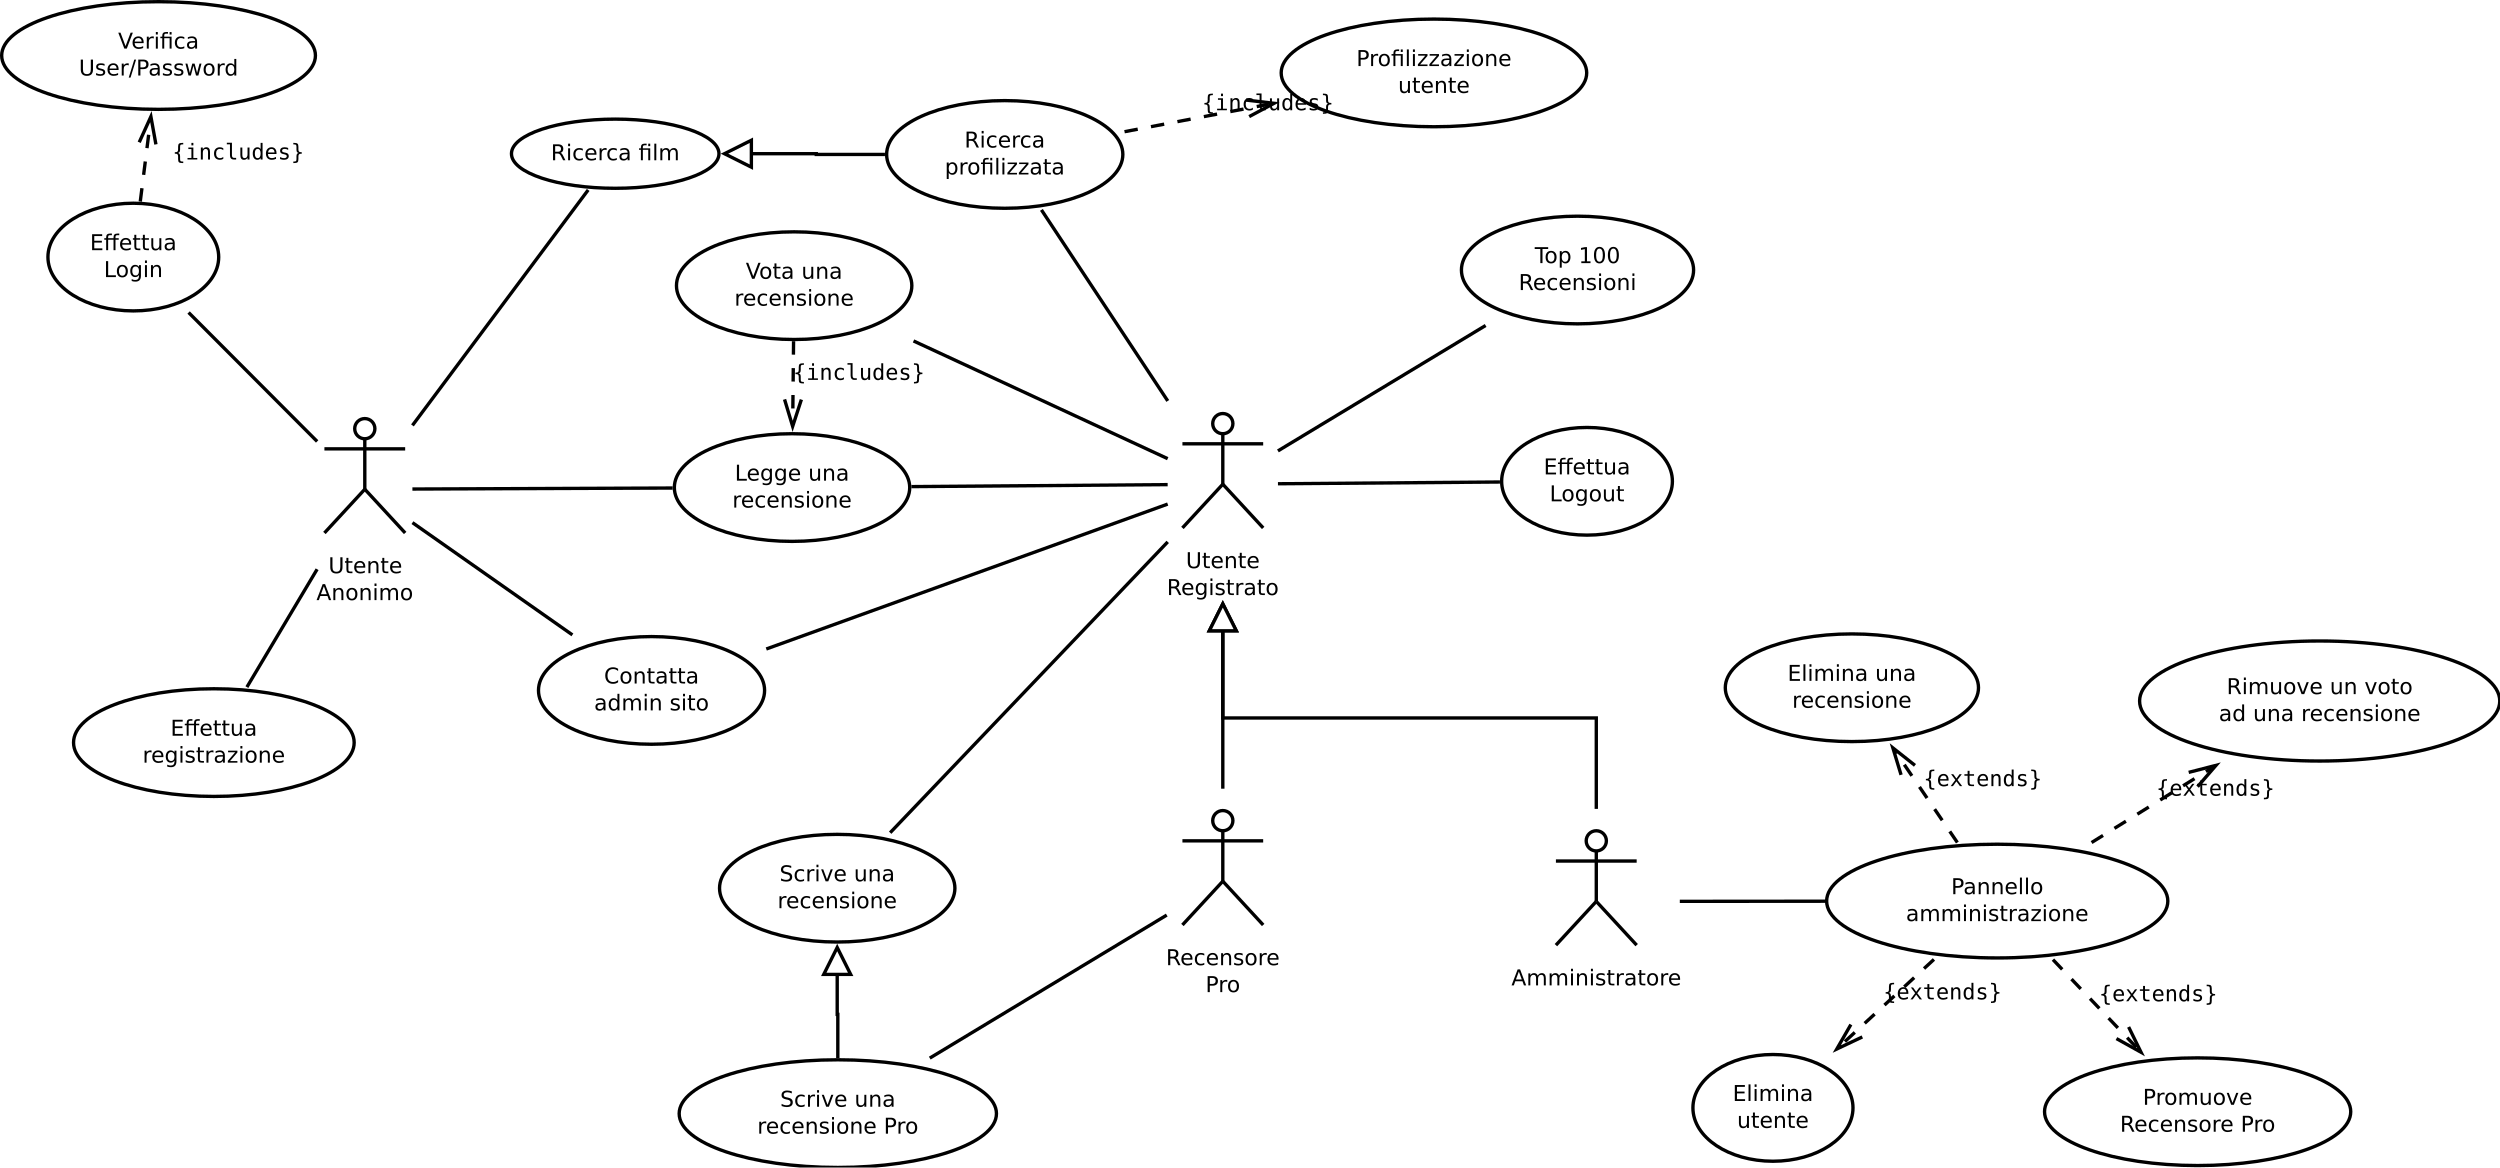 <?xml version="1.0" encoding="UTF-8"?>
<svg xmlns="http://www.w3.org/2000/svg" xmlns:xlink="http://www.w3.org/1999/xlink" width="1486pt" height="694pt" viewBox="0 0 1486 694" version="1.1">
<defs>
<g>
<symbol overflow="visible" id="glyph0-0">
<path style="stroke:none;" d="M 0.641 2.297 L 0.641 -9.172 L 7.141 -9.172 L 7.141 2.297 Z M 1.375 1.578 L 6.422 1.578 L 6.422 -8.438 L 1.375 -8.438 Z M 1.375 1.578 "/>
</symbol>
<symbol overflow="visible" id="glyph0-1">
<path style="stroke:none;" d="M 1.125 -9.484 L 2.422 -9.484 L 2.422 -3.719 C 2.422 -2.707 2.602 -1.977 2.969 -1.531 C 3.332 -1.082 3.93 -0.859 4.766 -0.859 C 5.586 -0.859 6.18 -1.082 6.547 -1.531 C 6.91 -1.977 7.094 -2.707 7.094 -3.719 L 7.094 -9.484 L 8.391 -9.484 L 8.391 -3.562 C 8.391 -2.32 8.082 -1.383 7.469 -0.75 C 6.852 -0.125 5.953 0.188 4.766 0.188 C 3.566 0.188 2.66 -0.125 2.047 -0.75 C 1.43 -1.383 1.125 -2.32 1.125 -3.562 Z M 1.125 -9.484 "/>
</symbol>
<symbol overflow="visible" id="glyph0-2">
<path style="stroke:none;" d="M 2.375 -9.125 L 2.375 -7.109 L 4.781 -7.109 L 4.781 -6.203 L 2.375 -6.203 L 2.375 -2.344 C 2.375 -1.758 2.453 -1.383 2.609 -1.219 C 2.773 -1.062 3.102 -0.984 3.594 -0.984 L 4.781 -0.984 L 4.781 0 L 3.594 0 C 2.688 0 2.062 -0.164 1.719 -0.5 C 1.375 -0.844 1.203 -1.457 1.203 -2.344 L 1.203 -6.203 L 0.344 -6.203 L 0.344 -7.109 L 1.203 -7.109 L 1.203 -9.125 Z M 2.375 -9.125 "/>
</symbol>
<symbol overflow="visible" id="glyph0-3">
<path style="stroke:none;" d="M 7.312 -3.844 L 7.312 -3.281 L 1.938 -3.281 C 1.988 -2.469 2.227 -1.852 2.656 -1.438 C 3.094 -1.02 3.695 -0.812 4.469 -0.812 C 4.914 -0.812 5.348 -0.863 5.766 -0.969 C 6.191 -1.082 6.613 -1.25 7.031 -1.469 L 7.031 -0.359 C 6.613 -0.18 6.18 -0.047 5.734 0.047 C 5.297 0.141 4.852 0.188 4.406 0.188 C 3.27 0.188 2.367 -0.141 1.703 -0.797 C 1.047 -1.461 0.719 -2.359 0.719 -3.484 C 0.719 -4.648 1.031 -5.57 1.656 -6.25 C 2.289 -6.938 3.141 -7.281 4.203 -7.281 C 5.16 -7.281 5.914 -6.973 6.469 -6.359 C 7.031 -5.742 7.312 -4.906 7.312 -3.844 Z M 6.141 -4.188 C 6.129 -4.82 5.945 -5.332 5.594 -5.719 C 5.25 -6.102 4.789 -6.297 4.219 -6.297 C 3.562 -6.297 3.035 -6.109 2.641 -5.734 C 2.254 -5.367 2.031 -4.852 1.969 -4.188 Z M 6.141 -4.188 "/>
</symbol>
<symbol overflow="visible" id="glyph0-4">
<path style="stroke:none;" d="M 7.141 -4.297 L 7.141 0 L 5.969 0 L 5.969 -4.25 C 5.969 -4.926 5.836 -5.43 5.578 -5.766 C 5.316 -6.098 4.922 -6.266 4.391 -6.266 C 3.766 -6.266 3.27 -6.062 2.906 -5.656 C 2.539 -5.258 2.359 -4.711 2.359 -4.016 L 2.359 0 L 1.188 0 L 1.188 -7.109 L 2.359 -7.109 L 2.359 -6 C 2.641 -6.426 2.969 -6.742 3.344 -6.953 C 3.719 -7.172 4.156 -7.281 4.656 -7.281 C 5.469 -7.281 6.082 -7.023 6.5 -6.516 C 6.926 -6.016 7.141 -5.273 7.141 -4.297 Z M 7.141 -4.297 "/>
</symbol>
<symbol overflow="visible" id="glyph0-5">
<path style="stroke:none;" d="M 4.438 -8.219 L 2.703 -3.5 L 6.188 -3.5 Z M 3.719 -9.484 L 5.172 -9.484 L 8.781 0 L 7.453 0 L 6.594 -2.438 L 2.312 -2.438 L 1.453 0 L 0.109 0 Z M 3.719 -9.484 "/>
</symbol>
<symbol overflow="visible" id="glyph0-6">
<path style="stroke:none;" d="M 3.984 -6.297 C 3.359 -6.297 2.863 -6.051 2.5 -5.562 C 2.133 -5.07 1.953 -4.398 1.953 -3.547 C 1.953 -2.691 2.129 -2.02 2.484 -1.531 C 2.848 -1.051 3.348 -0.812 3.984 -0.812 C 4.598 -0.812 5.086 -1.055 5.453 -1.547 C 5.816 -2.035 6 -2.703 6 -3.547 C 6 -4.391 5.816 -5.055 5.453 -5.547 C 5.086 -6.047 4.598 -6.297 3.984 -6.297 Z M 3.984 -7.281 C 4.992 -7.281 5.789 -6.945 6.375 -6.281 C 6.957 -5.625 7.25 -4.711 7.25 -3.547 C 7.25 -2.379 6.957 -1.461 6.375 -0.797 C 5.789 -0.141 4.992 0.188 3.984 0.188 C 2.961 0.188 2.16 -0.141 1.578 -0.797 C 1.004 -1.461 0.719 -2.379 0.719 -3.547 C 0.719 -4.711 1.004 -5.625 1.578 -6.281 C 2.16 -6.945 2.961 -7.281 3.984 -7.281 Z M 3.984 -7.281 "/>
</symbol>
<symbol overflow="visible" id="glyph0-7">
<path style="stroke:none;" d="M 1.219 -7.109 L 2.391 -7.109 L 2.391 0 L 1.219 0 Z M 1.219 -9.875 L 2.391 -9.875 L 2.391 -8.391 L 1.219 -8.391 Z M 1.219 -9.875 "/>
</symbol>
<symbol overflow="visible" id="glyph0-8">
<path style="stroke:none;" d="M 6.766 -5.75 C 7.055 -6.27 7.406 -6.656 7.812 -6.906 C 8.219 -7.156 8.695 -7.281 9.25 -7.281 C 9.988 -7.281 10.555 -7.02 10.953 -6.5 C 11.359 -5.977 11.562 -5.242 11.562 -4.297 L 11.562 0 L 10.391 0 L 10.391 -4.25 C 10.391 -4.938 10.266 -5.441 10.016 -5.766 C 9.773 -6.098 9.41 -6.266 8.922 -6.266 C 8.316 -6.266 7.836 -6.062 7.484 -5.656 C 7.129 -5.258 6.953 -4.711 6.953 -4.016 L 6.953 0 L 5.781 0 L 5.781 -4.25 C 5.781 -4.938 5.66 -5.441 5.422 -5.766 C 5.18 -6.098 4.805 -6.266 4.297 -6.266 C 3.703 -6.266 3.227 -6.062 2.875 -5.656 C 2.531 -5.25 2.359 -4.703 2.359 -4.016 L 2.359 0 L 1.188 0 L 1.188 -7.109 L 2.359 -7.109 L 2.359 -6 C 2.617 -6.438 2.938 -6.758 3.312 -6.969 C 3.688 -7.176 4.129 -7.281 4.641 -7.281 C 5.16 -7.281 5.598 -7.148 5.953 -6.891 C 6.316 -6.629 6.586 -6.25 6.766 -5.75 Z M 6.766 -5.75 "/>
</symbol>
<symbol overflow="visible" id="glyph0-9">
<path style="stroke:none;" d="M 5.766 -4.438 C 6.047 -4.344 6.316 -4.145 6.578 -3.844 C 6.836 -3.539 7.098 -3.125 7.359 -2.594 L 8.656 0 L 7.281 0 L 6.062 -2.438 C 5.75 -3.07 5.445 -3.488 5.156 -3.688 C 4.863 -3.895 4.461 -4 3.953 -4 L 2.562 -4 L 2.562 0 L 1.281 0 L 1.281 -9.484 L 4.172 -9.484 C 5.254 -9.484 6.062 -9.254 6.594 -8.797 C 7.125 -8.348 7.391 -7.664 7.391 -6.75 C 7.391 -6.156 7.25 -5.66 6.969 -5.266 C 6.695 -4.867 6.297 -4.594 5.766 -4.438 Z M 2.562 -8.422 L 2.562 -5.062 L 4.172 -5.062 C 4.785 -5.062 5.25 -5.203 5.562 -5.484 C 5.883 -5.773 6.047 -6.195 6.047 -6.75 C 6.047 -7.301 5.883 -7.719 5.562 -8 C 5.25 -8.281 4.785 -8.422 4.172 -8.422 Z M 2.562 -8.422 "/>
</symbol>
<symbol overflow="visible" id="glyph0-10">
<path style="stroke:none;" d="M 5.906 -3.641 C 5.906 -4.484 5.727 -5.133 5.375 -5.594 C 5.031 -6.062 4.539 -6.297 3.906 -6.297 C 3.281 -6.297 2.789 -6.062 2.438 -5.594 C 2.094 -5.133 1.922 -4.484 1.922 -3.641 C 1.922 -2.797 2.094 -2.141 2.438 -1.672 C 2.789 -1.211 3.281 -0.984 3.906 -0.984 C 4.539 -0.984 5.031 -1.211 5.375 -1.672 C 5.727 -2.141 5.906 -2.797 5.906 -3.641 Z M 7.078 -0.875 C 7.078 0.332 6.805 1.227 6.266 1.812 C 5.723 2.406 4.898 2.703 3.797 2.703 C 3.391 2.703 3.004 2.672 2.641 2.609 C 2.273 2.547 1.922 2.453 1.578 2.328 L 1.578 1.188 C 1.922 1.375 2.258 1.508 2.594 1.594 C 2.926 1.688 3.266 1.734 3.609 1.734 C 4.379 1.734 4.953 1.535 5.328 1.141 C 5.711 0.742 5.906 0.141 5.906 -0.672 L 5.906 -1.25 C 5.664 -0.832 5.352 -0.52 4.969 -0.312 C 4.594 -0.102 4.145 0 3.625 0 C 2.75 0 2.047 -0.332 1.516 -1 C 0.984 -1.664 0.719 -2.547 0.719 -3.641 C 0.719 -4.734 0.984 -5.613 1.516 -6.281 C 2.047 -6.945 2.75 -7.281 3.625 -7.281 C 4.145 -7.281 4.594 -7.176 4.969 -6.969 C 5.352 -6.758 5.664 -6.445 5.906 -6.031 L 5.906 -7.109 L 7.078 -7.109 Z M 7.078 -0.875 "/>
</symbol>
<symbol overflow="visible" id="glyph0-11">
<path style="stroke:none;" d="M 5.75 -6.906 L 5.75 -5.797 C 5.426 -5.961 5.086 -6.086 4.734 -6.172 C 4.379 -6.254 4.008 -6.297 3.625 -6.297 C 3.039 -6.297 2.602 -6.207 2.312 -6.031 C 2.031 -5.852 1.891 -5.586 1.891 -5.234 C 1.891 -4.961 1.988 -4.75 2.188 -4.594 C 2.395 -4.445 2.816 -4.301 3.453 -4.156 L 3.844 -4.062 C 4.676 -3.883 5.266 -3.633 5.609 -3.312 C 5.961 -2.988 6.141 -2.539 6.141 -1.969 C 6.141 -1.301 5.879 -0.773 5.359 -0.391 C 4.836 -0.004 4.117 0.188 3.203 0.188 C 2.816 0.188 2.414 0.148 2 0.078 C 1.594 0.004 1.16 -0.109 0.703 -0.266 L 0.703 -1.469 C 1.141 -1.238 1.566 -1.066 1.984 -0.953 C 2.398 -0.848 2.812 -0.797 3.219 -0.797 C 3.77 -0.797 4.191 -0.891 4.484 -1.078 C 4.785 -1.266 4.938 -1.531 4.938 -1.875 C 4.938 -2.188 4.828 -2.426 4.609 -2.594 C 4.398 -2.77 3.938 -2.938 3.219 -3.094 L 2.812 -3.188 C 2.082 -3.344 1.555 -3.578 1.234 -3.891 C 0.91 -4.203 0.75 -4.633 0.75 -5.188 C 0.75 -5.852 0.984 -6.367 1.453 -6.734 C 1.93 -7.098 2.609 -7.281 3.484 -7.281 C 3.91 -7.281 4.316 -7.25 4.703 -7.188 C 5.086 -7.125 5.438 -7.031 5.75 -6.906 Z M 5.75 -6.906 "/>
</symbol>
<symbol overflow="visible" id="glyph0-12">
<path style="stroke:none;" d="M 5.344 -6.016 C 5.207 -6.086 5.062 -6.141 4.906 -6.172 C 4.758 -6.211 4.594 -6.234 4.406 -6.234 C 3.75 -6.234 3.242 -6.02 2.891 -5.594 C 2.535 -5.164 2.359 -4.551 2.359 -3.75 L 2.359 0 L 1.188 0 L 1.188 -7.109 L 2.359 -7.109 L 2.359 -6 C 2.598 -6.438 2.914 -6.758 3.312 -6.969 C 3.707 -7.176 4.188 -7.281 4.75 -7.281 C 4.832 -7.281 4.922 -7.273 5.016 -7.266 C 5.109 -7.254 5.219 -7.238 5.344 -7.219 Z M 5.344 -6.016 "/>
</symbol>
<symbol overflow="visible" id="glyph0-13">
<path style="stroke:none;" d="M 4.453 -3.578 C 3.516 -3.578 2.863 -3.469 2.5 -3.25 C 2.133 -3.031 1.953 -2.66 1.953 -2.141 C 1.953 -1.734 2.086 -1.406 2.359 -1.156 C 2.629 -0.914 3 -0.797 3.469 -0.797 C 4.113 -0.797 4.633 -1.023 5.031 -1.484 C 5.426 -1.941 5.625 -2.551 5.625 -3.312 L 5.625 -3.578 Z M 6.781 -4.062 L 6.781 0 L 5.625 0 L 5.625 -1.078 C 5.352 -0.648 5.02 -0.332 4.625 -0.125 C 4.227 0.082 3.738 0.188 3.156 0.188 C 2.426 0.188 1.848 -0.016 1.422 -0.422 C 0.992 -0.836 0.781 -1.383 0.781 -2.062 C 0.781 -2.863 1.047 -3.469 1.578 -3.875 C 2.117 -4.281 2.922 -4.484 3.984 -4.484 L 5.625 -4.484 L 5.625 -4.609 C 5.625 -5.141 5.445 -5.551 5.094 -5.844 C 4.738 -6.145 4.238 -6.297 3.594 -6.297 C 3.188 -6.297 2.789 -6.242 2.406 -6.141 C 2.02 -6.047 1.648 -5.898 1.297 -5.703 L 1.297 -6.781 C 1.723 -6.945 2.141 -7.07 2.547 -7.156 C 2.953 -7.238 3.344 -7.281 3.719 -7.281 C 4.75 -7.281 5.516 -7.016 6.016 -6.484 C 6.523 -5.953 6.781 -5.145 6.781 -4.062 Z M 6.781 -4.062 "/>
</symbol>
<symbol overflow="visible" id="glyph0-14">
<path style="stroke:none;" d="M 6.344 -6.844 L 6.344 -5.75 C 6.008 -5.926 5.676 -6.062 5.344 -6.156 C 5.008 -6.25 4.676 -6.297 4.344 -6.297 C 3.582 -6.297 2.992 -6.051 2.578 -5.562 C 2.16 -5.082 1.953 -4.41 1.953 -3.547 C 1.953 -2.68 2.16 -2.008 2.578 -1.531 C 2.992 -1.051 3.582 -0.812 4.344 -0.812 C 4.676 -0.812 5.008 -0.852 5.344 -0.938 C 5.676 -1.031 6.008 -1.172 6.344 -1.359 L 6.344 -0.266 C 6.02 -0.117 5.68 -0.008 5.328 0.062 C 4.984 0.145 4.613 0.188 4.219 0.188 C 3.145 0.188 2.289 -0.145 1.656 -0.812 C 1.031 -1.488 0.719 -2.398 0.719 -3.547 C 0.719 -4.703 1.035 -5.613 1.672 -6.281 C 2.305 -6.945 3.18 -7.281 4.297 -7.281 C 4.648 -7.281 5 -7.242 5.344 -7.172 C 5.688 -7.098 6.02 -6.988 6.344 -6.844 Z M 6.344 -6.844 "/>
</symbol>
<symbol overflow="visible" id="glyph0-15">
<path style="stroke:none;" d="M 2.562 -8.422 L 2.562 -4.859 L 4.172 -4.859 C 4.766 -4.859 5.223 -5.016 5.547 -5.328 C 5.879 -5.641 6.047 -6.078 6.047 -6.641 C 6.047 -7.211 5.879 -7.648 5.547 -7.953 C 5.223 -8.266 4.766 -8.422 4.172 -8.422 Z M 1.281 -9.484 L 4.172 -9.484 C 5.234 -9.484 6.035 -9.238 6.578 -8.75 C 7.117 -8.27 7.391 -7.566 7.391 -6.641 C 7.391 -5.711 7.117 -5.008 6.578 -4.531 C 6.035 -4.051 5.234 -3.812 4.172 -3.812 L 2.562 -3.812 L 2.562 0 L 1.281 0 Z M 1.281 -9.484 "/>
</symbol>
<symbol overflow="visible" id="glyph0-16">
<path style="stroke:none;" d="M 1.281 -9.484 L 2.562 -9.484 L 2.562 -1.078 L 7.172 -1.078 L 7.172 0 L 1.281 0 Z M 1.281 -9.484 "/>
</symbol>
<symbol overflow="visible" id="glyph0-17">
<path style="stroke:none;" d=""/>
</symbol>
<symbol overflow="visible" id="glyph0-18">
<path style="stroke:none;" d="M 1.109 -2.812 L 1.109 -7.109 L 2.266 -7.109 L 2.266 -2.844 C 2.266 -2.176 2.395 -1.672 2.656 -1.328 C 2.926 -0.992 3.32 -0.828 3.844 -0.828 C 4.477 -0.828 4.977 -1.023 5.344 -1.422 C 5.707 -1.828 5.891 -2.379 5.891 -3.078 L 5.891 -7.109 L 7.062 -7.109 L 7.062 0 L 5.891 0 L 5.891 -1.094 C 5.609 -0.656 5.281 -0.332 4.906 -0.125 C 4.531 0.082 4.094 0.188 3.594 0.188 C 2.781 0.188 2.16 -0.066 1.734 -0.578 C 1.316 -1.086 1.109 -1.832 1.109 -2.812 Z M 4.047 -7.281 Z M 4.047 -7.281 "/>
</symbol>
<symbol overflow="visible" id="glyph0-19">
<path style="stroke:none;" d="M 6.953 -9.172 L 6.953 -7.922 C 6.473 -8.148 6.016 -8.32 5.578 -8.438 C 5.148 -8.551 4.734 -8.609 4.328 -8.609 C 3.629 -8.609 3.086 -8.473 2.703 -8.203 C 2.328 -7.93 2.141 -7.547 2.141 -7.047 C 2.141 -6.629 2.266 -6.312 2.516 -6.094 C 2.773 -5.883 3.254 -5.711 3.953 -5.578 L 4.734 -5.422 C 5.68 -5.234 6.383 -4.91 6.844 -4.453 C 7.301 -3.992 7.531 -3.379 7.531 -2.609 C 7.531 -1.691 7.223 -0.992 6.609 -0.516 C 5.992 -0.047 5.086 0.188 3.891 0.188 C 3.441 0.188 2.961 0.133 2.453 0.031 C 1.953 -0.07 1.43 -0.223 0.891 -0.422 L 0.891 -1.734 C 1.41 -1.441 1.922 -1.223 2.422 -1.078 C 2.922 -0.93 3.41 -0.859 3.891 -0.859 C 4.629 -0.859 5.195 -1 5.594 -1.281 C 5.988 -1.57 6.188 -1.984 6.188 -2.516 C 6.188 -2.984 6.039 -3.348 5.75 -3.609 C 5.469 -3.867 5.004 -4.066 4.359 -4.203 L 3.578 -4.359 C 2.617 -4.547 1.926 -4.844 1.5 -5.25 C 1.07 -5.656 0.859 -6.219 0.859 -6.938 C 0.859 -7.781 1.148 -8.441 1.734 -8.922 C 2.328 -9.41 3.145 -9.656 4.188 -9.656 C 4.625 -9.656 5.07 -9.613 5.531 -9.531 C 6 -9.445 6.473 -9.328 6.953 -9.172 Z M 6.953 -9.172 "/>
</symbol>
<symbol overflow="visible" id="glyph0-20">
<path style="stroke:none;" d="M 0.391 -7.109 L 1.625 -7.109 L 3.844 -1.141 L 6.062 -7.109 L 7.312 -7.109 L 4.641 0 L 3.047 0 Z M 0.391 -7.109 "/>
</symbol>
<symbol overflow="visible" id="glyph0-21">
<path style="stroke:none;" d="M 3.719 0 L 0.109 -9.484 L 1.438 -9.484 L 4.438 -1.5 L 7.453 -9.484 L 8.781 -9.484 L 5.172 0 Z M 3.719 0 "/>
</symbol>
<symbol overflow="visible" id="glyph0-22">
<path style="stroke:none;" d="M 1.281 -9.484 L 7.266 -9.484 L 7.266 -8.391 L 2.562 -8.391 L 2.562 -5.594 L 7.078 -5.594 L 7.078 -4.516 L 2.562 -4.516 L 2.562 -1.078 L 7.375 -1.078 L 7.375 0 L 1.281 0 Z M 1.281 -9.484 "/>
</symbol>
<symbol overflow="visible" id="glyph0-23">
<path style="stroke:none;" d="M 1.219 -9.875 L 2.391 -9.875 L 2.391 0 L 1.219 0 Z M 1.219 -9.875 "/>
</symbol>
<symbol overflow="visible" id="glyph0-24">
<path style="stroke:none;" d="M 0.719 -7.109 L 6.266 -7.109 L 6.266 -6.047 L 1.875 -0.938 L 6.266 -0.938 L 6.266 0 L 0.562 0 L 0.562 -1.062 L 4.953 -6.172 L 0.719 -6.172 Z M 0.719 -7.109 "/>
</symbol>
<symbol overflow="visible" id="glyph0-25">
<path style="stroke:none;" d="M 5.906 -6.031 L 5.906 -9.875 L 7.078 -9.875 L 7.078 0 L 5.906 0 L 5.906 -1.062 C 5.656 -0.645 5.344 -0.332 4.969 -0.125 C 4.594 0.082 4.145 0.188 3.625 0.188 C 2.77 0.188 2.07 -0.156 1.531 -0.844 C 0.988 -1.531 0.719 -2.43 0.719 -3.547 C 0.719 -4.66 0.988 -5.562 1.531 -6.25 C 2.07 -6.938 2.77 -7.281 3.625 -7.281 C 4.145 -7.281 4.594 -7.176 4.969 -6.969 C 5.344 -6.77 5.656 -6.457 5.906 -6.031 Z M 1.922 -3.547 C 1.922 -2.691 2.098 -2.02 2.453 -1.531 C 2.805 -1.039 3.289 -0.797 3.906 -0.797 C 4.531 -0.797 5.02 -1.039 5.375 -1.531 C 5.727 -2.02 5.906 -2.691 5.906 -3.547 C 5.906 -4.41 5.727 -5.082 5.375 -5.562 C 5.02 -6.051 4.531 -6.297 3.906 -6.297 C 3.289 -6.297 2.805 -6.051 2.453 -5.562 C 2.098 -5.082 1.922 -4.41 1.922 -3.547 Z M 1.922 -3.547 "/>
</symbol>
<symbol overflow="visible" id="glyph0-26">
<path style="stroke:none;" d="M 6.969 -7.109 L 6.969 0 L 5.797 0 L 5.797 -6.203 L 2.594 -6.203 L 2.594 0 L 1.422 0 L 1.422 -6.203 L 0.297 -6.203 L 0.297 -7.109 L 1.422 -7.109 L 1.422 -7.609 C 1.422 -8.379 1.602 -8.945 1.969 -9.312 C 2.332 -9.688 2.895 -9.875 3.656 -9.875 L 4.828 -9.875 L 4.828 -8.906 L 3.703 -8.906 C 3.285 -8.906 2.992 -8.816 2.828 -8.641 C 2.672 -8.473 2.594 -8.172 2.594 -7.734 L 2.594 -7.109 Z M 5.797 -9.859 L 6.969 -9.859 L 6.969 -8.391 L 5.797 -8.391 Z M 5.797 -9.859 "/>
</symbol>
<symbol overflow="visible" id="glyph0-27">
<path style="stroke:none;" d="M 2.359 -1.062 L 2.359 2.703 L 1.188 2.703 L 1.188 -7.109 L 2.359 -7.109 L 2.359 -6.031 C 2.598 -6.457 2.906 -6.77 3.281 -6.969 C 3.656 -7.176 4.102 -7.281 4.625 -7.281 C 5.488 -7.281 6.191 -6.938 6.734 -6.25 C 7.273 -5.562 7.547 -4.66 7.547 -3.547 C 7.547 -2.43 7.273 -1.531 6.734 -0.844 C 6.191 -0.156 5.488 0.188 4.625 0.188 C 4.102 0.188 3.656 0.082 3.281 -0.125 C 2.906 -0.332 2.598 -0.645 2.359 -1.062 Z M 6.328 -3.547 C 6.328 -4.41 6.148 -5.082 5.797 -5.562 C 5.441 -6.051 4.957 -6.297 4.344 -6.297 C 3.727 -6.297 3.242 -6.051 2.891 -5.562 C 2.535 -5.082 2.359 -4.41 2.359 -3.547 C 2.359 -2.691 2.535 -2.02 2.891 -1.531 C 3.242 -1.039 3.727 -0.797 4.344 -0.797 C 4.957 -0.797 5.441 -1.039 5.797 -1.531 C 6.148 -2.02 6.328 -2.691 6.328 -3.547 Z M 6.328 -3.547 "/>
</symbol>
<symbol overflow="visible" id="glyph0-28">
<path style="stroke:none;" d="M 9.203 -9.875 L 9.203 -8.906 L 8.094 -8.906 C 7.664 -8.906 7.367 -8.816 7.203 -8.641 C 7.047 -8.473 6.969 -8.172 6.969 -7.734 L 6.969 -7.109 L 8.891 -7.109 L 8.891 -6.203 L 6.969 -6.203 L 6.969 0 L 5.797 0 L 5.797 -6.203 L 2.594 -6.203 L 2.594 0 L 1.422 0 L 1.422 -6.203 L 0.297 -6.203 L 0.297 -7.109 L 1.422 -7.109 L 1.422 -7.609 C 1.422 -8.398 1.602 -8.973 1.969 -9.328 C 2.332 -9.691 2.914 -9.875 3.719 -9.875 L 4.828 -9.875 L 4.828 -8.906 L 3.703 -8.906 C 3.285 -8.906 2.992 -8.82 2.828 -8.656 C 2.672 -8.477 2.594 -8.172 2.594 -7.734 L 2.594 -7.109 L 5.797 -7.109 L 5.797 -7.609 C 5.797 -8.398 5.977 -8.973 6.344 -9.328 C 6.719 -9.691 7.301 -9.875 8.094 -9.875 Z M 9.203 -9.875 "/>
</symbol>
<symbol overflow="visible" id="glyph0-29">
<path style="stroke:none;" d="M 3.297 -9.484 L 4.375 -9.484 L 1.078 1.203 L 0 1.203 Z M 3.297 -9.484 "/>
</symbol>
<symbol overflow="visible" id="glyph0-30">
<path style="stroke:none;" d="M 0.547 -7.109 L 1.719 -7.109 L 3.172 -1.562 L 4.625 -7.109 L 6 -7.109 L 7.469 -1.562 L 8.922 -7.109 L 10.094 -7.109 L 8.234 0 L 6.844 0 L 5.312 -5.828 L 3.781 0 L 2.406 0 Z M 0.547 -7.109 "/>
</symbol>
<symbol overflow="visible" id="glyph0-31">
<path style="stroke:none;" d="M 8.375 -8.75 L 8.375 -7.391 C 7.938 -7.797 7.473 -8.098 6.984 -8.297 C 6.504 -8.492 5.988 -8.594 5.438 -8.594 C 4.352 -8.594 3.52 -8.258 2.938 -7.594 C 2.363 -6.938 2.078 -5.984 2.078 -4.734 C 2.078 -3.484 2.363 -2.523 2.938 -1.859 C 3.52 -1.203 4.352 -0.875 5.438 -0.875 C 5.988 -0.875 6.504 -0.973 6.984 -1.172 C 7.473 -1.367 7.938 -1.664 8.375 -2.062 L 8.375 -0.734 C 7.926 -0.422 7.453 -0.188 6.953 -0.031 C 6.453 0.113 5.922 0.188 5.359 0.188 C 3.922 0.188 2.789 -0.25 1.969 -1.125 C 1.145 -2.008 0.734 -3.211 0.734 -4.734 C 0.734 -6.254 1.145 -7.453 1.969 -8.328 C 2.789 -9.211 3.922 -9.656 5.359 -9.656 C 5.922 -9.656 6.453 -9.578 6.953 -9.422 C 7.461 -9.273 7.938 -9.051 8.375 -8.75 Z M 8.375 -8.75 "/>
</symbol>
<symbol overflow="visible" id="glyph0-32">
<path style="stroke:none;" d="M -0.031 -9.484 L 7.984 -9.484 L 7.984 -8.391 L 4.609 -8.391 L 4.609 0 L 3.328 0 L 3.328 -8.391 L -0.031 -8.391 Z M -0.031 -9.484 "/>
</symbol>
<symbol overflow="visible" id="glyph0-33">
<path style="stroke:none;" d="M 1.609 -1.078 L 3.703 -1.078 L 3.703 -8.312 L 1.422 -7.859 L 1.422 -9.016 L 3.688 -9.484 L 4.984 -9.484 L 4.984 -1.078 L 7.078 -1.078 L 7.078 0 L 1.609 0 Z M 1.609 -1.078 "/>
</symbol>
<symbol overflow="visible" id="glyph0-34">
<path style="stroke:none;" d="M 4.125 -8.641 C 3.469 -8.641 2.973 -8.312 2.641 -7.656 C 2.305 -7.008 2.141 -6.035 2.141 -4.734 C 2.141 -3.43 2.305 -2.453 2.641 -1.797 C 2.973 -1.148 3.469 -0.828 4.125 -0.828 C 4.789 -0.828 5.289 -1.148 5.625 -1.797 C 5.957 -2.453 6.125 -3.43 6.125 -4.734 C 6.125 -6.035 5.957 -7.008 5.625 -7.656 C 5.289 -8.312 4.789 -8.641 4.125 -8.641 Z M 4.125 -9.656 C 5.188 -9.656 6 -9.234 6.562 -8.391 C 7.125 -7.547 7.406 -6.328 7.406 -4.734 C 7.406 -3.141 7.125 -1.922 6.562 -1.078 C 6 -0.234 5.188 0.188 4.125 0.188 C 3.07 0.188 2.266 -0.234 1.703 -1.078 C 1.141 -1.922 0.859 -3.141 0.859 -4.734 C 0.859 -6.328 1.141 -7.547 1.703 -8.391 C 2.266 -9.234 3.07 -9.656 4.125 -9.656 Z M 4.125 -9.656 "/>
</symbol>
<symbol overflow="visible" id="glyph1-0">
<path style="stroke:none;" d="M 0.656 2.297 L 0.656 -9.172 L 7.156 -9.172 L 7.156 2.297 Z M 1.391 1.578 L 6.438 1.578 L 6.438 -8.438 L 1.391 -8.438 Z M 1.391 1.578 "/>
</symbol>
<symbol overflow="visible" id="glyph1-1">
<path style="stroke:none;" d="M 6.422 1.203 L 6.422 2.125 L 6.016 2.125 C 4.961 2.125 4.254 1.969 3.891 1.656 C 3.535 1.344 3.359 0.719 3.359 -0.219 L 3.359 -1.734 C 3.359 -2.379 3.242 -2.82 3.016 -3.062 C 2.797 -3.312 2.391 -3.438 1.797 -3.438 L 1.406 -3.438 L 1.406 -4.344 L 1.797 -4.344 C 2.391 -4.344 2.797 -4.461 3.016 -4.703 C 3.242 -4.941 3.359 -5.379 3.359 -6.016 L 3.359 -7.547 C 3.359 -8.473 3.535 -9.094 3.891 -9.406 C 4.254 -9.719 4.961 -9.875 6.016 -9.875 L 6.422 -9.875 L 6.422 -8.969 L 5.984 -8.969 C 5.391 -8.969 5 -8.875 4.812 -8.688 C 4.633 -8.508 4.547 -8.117 4.547 -7.516 L 4.547 -5.938 C 4.547 -5.27 4.445 -4.785 4.25 -4.484 C 4.062 -4.191 3.738 -3.992 3.281 -3.891 C 3.75 -3.773 4.078 -3.566 4.266 -3.266 C 4.453 -2.961 4.547 -2.484 4.547 -1.828 L 4.547 -0.25 C 4.547 0.352 4.633 0.742 4.812 0.922 C 5 1.109 5.391 1.203 5.984 1.203 Z M 6.422 1.203 "/>
</symbol>
<symbol overflow="visible" id="glyph1-2">
<path style="stroke:none;" d="M 7.062 -3.844 L 7.062 -3.281 L 2 -3.281 L 2 -3.234 C 2 -2.461 2.203 -1.863 2.609 -1.438 C 3.016 -1.02 3.582 -0.812 4.312 -0.812 C 4.688 -0.812 5.078 -0.867 5.484 -0.984 C 5.891 -1.098 6.32 -1.281 6.781 -1.531 L 6.781 -0.359 C 6.344 -0.18 5.914 -0.047 5.5 0.047 C 5.082 0.141 4.68 0.188 4.297 0.188 C 3.191 0.188 2.328 -0.141 1.703 -0.797 C 1.086 -1.461 0.781 -2.379 0.781 -3.547 C 0.781 -4.68 1.082 -5.586 1.688 -6.266 C 2.301 -6.941 3.113 -7.281 4.125 -7.281 C 5.031 -7.281 5.742 -6.973 6.266 -6.359 C 6.797 -5.742 7.062 -4.906 7.062 -3.844 Z M 5.891 -4.188 C 5.867 -4.875 5.703 -5.395 5.391 -5.75 C 5.086 -6.113 4.648 -6.297 4.078 -6.297 C 3.516 -6.297 3.051 -6.109 2.688 -5.734 C 2.32 -5.359 2.109 -4.844 2.047 -4.188 Z M 5.891 -4.188 "/>
</symbol>
<symbol overflow="visible" id="glyph1-3">
<path style="stroke:none;" d="M 7.094 -7.109 L 4.547 -3.703 L 7.344 0 L 6 0 L 3.906 -2.844 L 1.828 0 L 0.484 0 L 3.281 -3.703 L 0.734 -7.109 L 2.031 -7.109 L 3.906 -4.531 L 5.781 -7.109 Z M 7.094 -7.109 "/>
</symbol>
<symbol overflow="visible" id="glyph1-4">
<path style="stroke:none;" d="M 3.891 -9.125 L 3.891 -7.109 L 6.547 -7.109 L 6.547 -6.203 L 3.891 -6.203 L 3.891 -2.344 C 3.891 -1.82 3.988 -1.457 4.188 -1.25 C 4.395 -1.039 4.742 -0.938 5.234 -0.938 L 6.547 -0.938 L 6.547 0 L 5.125 0 C 4.25 0 3.629 -0.172 3.266 -0.516 C 2.91 -0.867 2.734 -1.477 2.734 -2.344 L 2.734 -6.203 L 0.828 -6.203 L 0.828 -7.109 L 2.734 -7.109 L 2.734 -9.125 Z M 3.891 -9.125 "/>
</symbol>
<symbol overflow="visible" id="glyph1-5">
<path style="stroke:none;" d="M 6.672 -4.406 L 6.672 0 L 5.5 0 L 5.5 -4.406 C 5.5 -5.039 5.383 -5.508 5.156 -5.812 C 4.938 -6.113 4.586 -6.266 4.109 -6.266 C 3.555 -6.266 3.133 -6.07 2.844 -5.688 C 2.551 -5.301 2.406 -4.742 2.406 -4.016 L 2.406 0 L 1.234 0 L 1.234 -7.109 L 2.406 -7.109 L 2.406 -6.047 C 2.613 -6.453 2.895 -6.758 3.25 -6.969 C 3.602 -7.176 4.023 -7.281 4.516 -7.281 C 5.234 -7.281 5.77 -7.039 6.125 -6.562 C 6.488 -6.094 6.672 -5.375 6.672 -4.406 Z M 6.672 -4.406 "/>
</symbol>
<symbol overflow="visible" id="glyph1-6">
<path style="stroke:none;" d="M 5.453 -6.203 L 5.453 -9.875 L 6.609 -9.875 L 6.609 0 L 5.453 0 L 5.453 -0.891 C 5.254 -0.547 4.992 -0.281 4.672 -0.094 C 4.348 0.094 3.973 0.188 3.547 0.188 C 2.691 0.188 2.016 -0.145 1.516 -0.812 C 1.023 -1.477 0.781 -2.398 0.781 -3.578 C 0.781 -4.734 1.023 -5.641 1.516 -6.297 C 2.016 -6.953 2.691 -7.281 3.547 -7.281 C 3.973 -7.281 4.348 -7.188 4.672 -7 C 5.004 -6.82 5.266 -6.555 5.453 -6.203 Z M 2.016 -3.547 C 2.016 -2.641 2.156 -1.957 2.438 -1.5 C 2.727 -1.039 3.156 -0.812 3.719 -0.812 C 4.281 -0.812 4.707 -1.039 5 -1.5 C 5.301 -1.969 5.453 -2.648 5.453 -3.547 C 5.453 -4.453 5.301 -5.133 5 -5.594 C 4.707 -6.062 4.281 -6.297 3.719 -6.297 C 3.156 -6.297 2.727 -6.062 2.438 -5.594 C 2.156 -5.133 2.016 -4.453 2.016 -3.547 Z M 2.016 -3.547 "/>
</symbol>
<symbol overflow="visible" id="glyph1-7">
<path style="stroke:none;" d="M 6.172 -6.859 L 6.172 -5.719 C 5.836 -5.914 5.5 -6.062 5.156 -6.156 C 4.82 -6.25 4.477 -6.297 4.125 -6.297 C 3.602 -6.297 3.211 -6.211 2.953 -6.047 C 2.691 -5.879 2.562 -5.617 2.562 -5.266 C 2.562 -4.941 2.656 -4.703 2.844 -4.547 C 3.039 -4.391 3.523 -4.238 4.297 -4.094 L 4.781 -4 C 5.352 -3.895 5.785 -3.676 6.078 -3.344 C 6.379 -3.008 6.531 -2.582 6.531 -2.062 C 6.531 -1.352 6.281 -0.801 5.781 -0.406 C 5.289 -0.008 4.598 0.188 3.703 0.188 C 3.359 0.188 2.992 0.148 2.609 0.078 C 2.223 0.004 1.805 -0.109 1.359 -0.266 L 1.359 -1.469 C 1.785 -1.238 2.195 -1.066 2.594 -0.953 C 3 -0.848 3.379 -0.797 3.734 -0.797 C 4.242 -0.797 4.641 -0.898 4.922 -1.109 C 5.211 -1.316 5.359 -1.609 5.359 -1.984 C 5.359 -2.523 4.836 -2.898 3.797 -3.109 L 3.75 -3.125 L 3.312 -3.219 C 2.633 -3.344 2.141 -3.562 1.828 -3.875 C 1.523 -4.188 1.375 -4.609 1.375 -5.141 C 1.375 -5.828 1.602 -6.352 2.062 -6.719 C 2.531 -7.094 3.191 -7.281 4.047 -7.281 C 4.422 -7.281 4.785 -7.242 5.141 -7.172 C 5.492 -7.109 5.836 -7.004 6.172 -6.859 Z M 6.172 -6.859 "/>
</symbol>
<symbol overflow="visible" id="glyph1-8">
<path style="stroke:none;" d="M 1.406 1.203 L 1.828 1.203 C 2.43 1.203 2.82 1.109 3 0.922 C 3.188 0.734 3.281 0.344 3.281 -0.25 L 3.281 -1.828 C 3.281 -2.484 3.375 -2.961 3.562 -3.266 C 3.75 -3.566 4.078 -3.773 4.547 -3.891 C 4.086 -3.992 3.758 -4.191 3.562 -4.484 C 3.375 -4.785 3.281 -5.27 3.281 -5.938 L 3.281 -7.516 C 3.281 -8.109 3.188 -8.5 3 -8.688 C 2.82 -8.875 2.43 -8.969 1.828 -8.969 L 1.406 -8.969 L 1.406 -9.875 L 1.797 -9.875 C 2.848 -9.875 3.551 -9.719 3.906 -9.406 C 4.258 -9.094 4.438 -8.473 4.438 -7.547 L 4.438 -6.016 C 4.438 -5.379 4.551 -4.941 4.781 -4.703 C 5.008 -4.461 5.422 -4.344 6.016 -4.344 L 6.422 -4.344 L 6.422 -3.438 L 6.016 -3.438 C 5.422 -3.438 5.008 -3.312 4.781 -3.062 C 4.551 -2.82 4.438 -2.379 4.438 -1.734 L 4.438 -0.219 C 4.438 0.719 4.258 1.344 3.906 1.656 C 3.551 1.969 2.848 2.125 1.797 2.125 L 1.406 2.125 Z M 1.406 1.203 "/>
</symbol>
<symbol overflow="visible" id="glyph1-9">
<path style="stroke:none;" d="M 1.625 -7.109 L 4.609 -7.109 L 4.609 -0.906 L 6.938 -0.906 L 6.938 0 L 1.125 0 L 1.125 -0.906 L 3.453 -0.906 L 3.453 -6.203 L 1.625 -6.203 Z M 3.453 -9.875 L 4.609 -9.875 L 4.609 -8.391 L 3.453 -8.391 Z M 3.453 -9.875 "/>
</symbol>
<symbol overflow="visible" id="glyph1-10">
<path style="stroke:none;" d="M 6.734 -0.359 C 6.422 -0.18 6.098 -0.047 5.766 0.047 C 5.43 0.141 5.094 0.188 4.75 0.188 C 3.645 0.188 2.781 -0.141 2.156 -0.797 C 1.539 -1.461 1.234 -2.379 1.234 -3.547 C 1.234 -4.711 1.539 -5.625 2.156 -6.281 C 2.781 -6.945 3.645 -7.281 4.75 -7.281 C 5.094 -7.281 5.426 -7.234 5.75 -7.141 C 6.07 -7.055 6.398 -6.922 6.734 -6.734 L 6.734 -5.516 C 6.422 -5.785 6.109 -5.984 5.797 -6.109 C 5.492 -6.234 5.145 -6.297 4.75 -6.297 C 4.02 -6.297 3.457 -6.055 3.062 -5.578 C 2.664 -5.109 2.469 -4.43 2.469 -3.547 C 2.469 -2.672 2.664 -1.992 3.062 -1.516 C 3.457 -1.047 4.02 -0.812 4.75 -0.812 C 5.156 -0.812 5.52 -0.875 5.844 -1 C 6.164 -1.125 6.461 -1.316 6.734 -1.578 Z M 6.734 -0.359 "/>
</symbol>
<symbol overflow="visible" id="glyph1-11">
<path style="stroke:none;" d="M 4.062 -2.578 C 4.062 -2.055 4.156 -1.66 4.344 -1.391 C 4.539 -1.117 4.828 -0.984 5.203 -0.984 L 6.562 -0.984 L 6.562 0 L 5.078 0 C 4.379 0 3.836 -0.223 3.453 -0.672 C 3.078 -1.117 2.891 -1.754 2.891 -2.578 L 2.891 -9.031 L 1.016 -9.031 L 1.016 -9.953 L 4.062 -9.953 Z M 4.062 -2.578 "/>
</symbol>
<symbol overflow="visible" id="glyph1-12">
<path style="stroke:none;" d="M 1.234 -2.688 L 1.234 -7.094 L 2.406 -7.094 L 2.406 -2.688 C 2.406 -2.051 2.516 -1.582 2.734 -1.281 C 2.961 -0.977 3.316 -0.828 3.797 -0.828 C 4.348 -0.828 4.77 -1.02 5.062 -1.406 C 5.352 -1.801 5.5 -2.359 5.5 -3.078 L 5.5 -7.094 L 6.672 -7.094 L 6.672 0 L 5.5 0 L 5.5 -1.062 C 5.289 -0.656 5.004 -0.344 4.641 -0.125 C 4.285 0.082 3.867 0.188 3.391 0.188 C 2.66 0.188 2.117 -0.051 1.766 -0.531 C 1.41 -1.008 1.234 -1.727 1.234 -2.688 Z M 1.234 -2.688 "/>
</symbol>
</g>
</defs>
<g id="surface142637">
<rect x="0" y="0" width="1486" height="694" style="fill:rgb(100%,100%,100%);fill-opacity:1;stroke:none;"/>
<path style="fill-rule:evenodd;fill:rgb(100%,100%,100%);fill-opacity:1;stroke-width:0.1;stroke-linecap:butt;stroke-linejoin:miter;stroke:rgb(0%,0%,0%);stroke-opacity:1;stroke-miterlimit:10;" d="M 10.95 2.65 C 10.95 2.816 10.816 2.95 10.65 2.95 C 10.484 2.95 10.35 2.816 10.35 2.65 C 10.35 2.484 10.484 2.35 10.65 2.35 C 10.816 2.35 10.95 2.484 10.95 2.65 " transform="matrix(20,0,0,20,3.835,201.8)"/>
<path style="fill:none;stroke-width:0.1;stroke-linecap:butt;stroke-linejoin:miter;stroke:rgb(0%,0%,0%);stroke-opacity:1;stroke-miterlimit:10;" d="M 9.45 3.25 L 11.85 3.25 " transform="matrix(20,0,0,20,3.835,201.8)"/>
<path style="fill:none;stroke-width:0.1;stroke-linecap:butt;stroke-linejoin:miter;stroke:rgb(0%,0%,0%);stroke-opacity:1;stroke-miterlimit:10;" d="M 10.65 2.95 L 10.65 4.45 " transform="matrix(20,0,0,20,3.835,201.8)"/>
<path style="fill:none;stroke-width:0.1;stroke-linecap:butt;stroke-linejoin:miter;stroke:rgb(0%,0%,0%);stroke-opacity:1;stroke-miterlimit:10;" d="M 10.65 4.45 L 9.45 5.75 " transform="matrix(20,0,0,20,3.835,201.8)"/>
<path style="fill:none;stroke-width:0.1;stroke-linecap:butt;stroke-linejoin:miter;stroke:rgb(0%,0%,0%);stroke-opacity:1;stroke-miterlimit:10;" d="M 10.65 4.45 L 11.85 5.75 " transform="matrix(20,0,0,20,3.835,201.8)"/>
<g style="fill:rgb(0%,0%,0%);fill-opacity:1;">
  <use xlink:href="#glyph0-1" x="195.195" y="340.705"/>
  <use xlink:href="#glyph0-2" x="204.711" y="340.705"/>
  <use xlink:href="#glyph0-3" x="209.808" y="340.705"/>
  <use xlink:href="#glyph0-4" x="217.806" y="340.705"/>
  <use xlink:href="#glyph0-2" x="226.045" y="340.705"/>
  <use xlink:href="#glyph0-3" x="231.142" y="340.705"/>
</g>
<g style="fill:rgb(0%,0%,0%);fill-opacity:1;">
  <use xlink:href="#glyph0-5" x="188.066" y="356.705"/>
  <use xlink:href="#glyph0-4" x="196.959" y="356.705"/>
  <use xlink:href="#glyph0-6" x="205.199" y="356.705"/>
  <use xlink:href="#glyph0-4" x="213.152" y="356.705"/>
  <use xlink:href="#glyph0-7" x="221.391" y="356.705"/>
  <use xlink:href="#glyph0-8" x="225.003" y="356.705"/>
  <use xlink:href="#glyph0-6" x="237.667" y="356.705"/>
</g>
<path style="fill-rule:evenodd;fill:rgb(100%,100%,100%);fill-opacity:1;stroke-width:0.1;stroke-linecap:butt;stroke-linejoin:miter;stroke:rgb(0%,0%,0%);stroke-opacity:1;stroke-miterlimit:10;" d="M 36.45 2.5 C 36.45 2.666 36.316 2.8 36.15 2.8 C 35.984 2.8 35.85 2.666 35.85 2.5 C 35.85 2.334 35.984 2.2 36.15 2.2 C 36.316 2.2 36.45 2.334 36.45 2.5 " transform="matrix(20,0,0,20,3.835,201.8)"/>
<path style="fill:none;stroke-width:0.1;stroke-linecap:butt;stroke-linejoin:miter;stroke:rgb(0%,0%,0%);stroke-opacity:1;stroke-miterlimit:10;" d="M 34.95 3.1 L 37.35 3.1 " transform="matrix(20,0,0,20,3.835,201.8)"/>
<path style="fill:none;stroke-width:0.1;stroke-linecap:butt;stroke-linejoin:miter;stroke:rgb(0%,0%,0%);stroke-opacity:1;stroke-miterlimit:10;" d="M 36.15 2.8 L 36.15 4.3 " transform="matrix(20,0,0,20,3.835,201.8)"/>
<path style="fill:none;stroke-width:0.1;stroke-linecap:butt;stroke-linejoin:miter;stroke:rgb(0%,0%,0%);stroke-opacity:1;stroke-miterlimit:10;" d="M 36.15 4.3 L 34.95 5.6 " transform="matrix(20,0,0,20,3.835,201.8)"/>
<path style="fill:none;stroke-width:0.1;stroke-linecap:butt;stroke-linejoin:miter;stroke:rgb(0%,0%,0%);stroke-opacity:1;stroke-miterlimit:10;" d="M 36.15 4.3 L 37.35 5.6 " transform="matrix(20,0,0,20,3.835,201.8)"/>
<g style="fill:rgb(0%,0%,0%);fill-opacity:1;">
  <use xlink:href="#glyph0-1" x="704.883" y="337.705"/>
  <use xlink:href="#glyph0-2" x="714.398" y="337.705"/>
  <use xlink:href="#glyph0-3" x="719.495" y="337.705"/>
  <use xlink:href="#glyph0-4" x="727.493" y="337.705"/>
  <use xlink:href="#glyph0-2" x="735.732" y="337.705"/>
  <use xlink:href="#glyph0-3" x="740.83" y="337.705"/>
</g>
<g style="fill:rgb(0%,0%,0%);fill-opacity:1;">
  <use xlink:href="#glyph0-9" x="693.574" y="353.705"/>
  <use xlink:href="#glyph0-3" x="702.023" y="353.705"/>
  <use xlink:href="#glyph0-10" x="710.021" y="353.705"/>
  <use xlink:href="#glyph0-7" x="718.273" y="353.705"/>
  <use xlink:href="#glyph0-11" x="721.885" y="353.705"/>
  <use xlink:href="#glyph0-2" x="728.658" y="353.705"/>
  <use xlink:href="#glyph0-12" x="733.755" y="353.705"/>
  <use xlink:href="#glyph0-13" x="739.1" y="353.705"/>
  <use xlink:href="#glyph0-2" x="747.066" y="353.705"/>
  <use xlink:href="#glyph0-6" x="752.163" y="353.705"/>
</g>
<path style="fill-rule:evenodd;fill:rgb(100%,100%,100%);fill-opacity:1;stroke-width:0.1;stroke-linecap:butt;stroke-linejoin:miter;stroke:rgb(0%,0%,0%);stroke-opacity:1;stroke-miterlimit:10;" d="M 47.55 14.9 C 47.55 15.066 47.416 15.2 47.25 15.2 C 47.084 15.2 46.95 15.066 46.95 14.9 C 46.95 14.734 47.084 14.6 47.25 14.6 C 47.416 14.6 47.55 14.734 47.55 14.9 " transform="matrix(20,0,0,20,3.835,201.8)"/>
<path style="fill:none;stroke-width:0.1;stroke-linecap:butt;stroke-linejoin:miter;stroke:rgb(0%,0%,0%);stroke-opacity:1;stroke-miterlimit:10;" d="M 46.05 15.5 L 48.45 15.5 " transform="matrix(20,0,0,20,3.835,201.8)"/>
<path style="fill:none;stroke-width:0.1;stroke-linecap:butt;stroke-linejoin:miter;stroke:rgb(0%,0%,0%);stroke-opacity:1;stroke-miterlimit:10;" d="M 47.25 15.2 L 47.25 16.7 " transform="matrix(20,0,0,20,3.835,201.8)"/>
<path style="fill:none;stroke-width:0.1;stroke-linecap:butt;stroke-linejoin:miter;stroke:rgb(0%,0%,0%);stroke-opacity:1;stroke-miterlimit:10;" d="M 47.25 16.7 L 46.05 18 " transform="matrix(20,0,0,20,3.835,201.8)"/>
<path style="fill:none;stroke-width:0.1;stroke-linecap:butt;stroke-linejoin:miter;stroke:rgb(0%,0%,0%);stroke-opacity:1;stroke-miterlimit:10;" d="M 47.25 16.7 L 48.45 18 " transform="matrix(20,0,0,20,3.835,201.8)"/>
<g style="fill:rgb(0%,0%,0%);fill-opacity:1;">
  <use xlink:href="#glyph0-5" x="898.367" y="585.705"/>
  <use xlink:href="#glyph0-8" x="907.26" y="585.705"/>
  <use xlink:href="#glyph0-8" x="919.924" y="585.705"/>
  <use xlink:href="#glyph0-7" x="932.587" y="585.705"/>
  <use xlink:href="#glyph0-4" x="936.199" y="585.705"/>
  <use xlink:href="#glyph0-7" x="944.438" y="585.705"/>
  <use xlink:href="#glyph0-11" x="948.05" y="585.705"/>
  <use xlink:href="#glyph0-2" x="954.823" y="585.705"/>
  <use xlink:href="#glyph0-12" x="959.92" y="585.705"/>
  <use xlink:href="#glyph0-13" x="965.265" y="585.705"/>
  <use xlink:href="#glyph0-2" x="973.232" y="585.705"/>
  <use xlink:href="#glyph0-6" x="978.329" y="585.705"/>
  <use xlink:href="#glyph0-12" x="986.282" y="585.705"/>
  <use xlink:href="#glyph0-3" x="991.342" y="585.705"/>
</g>
<path style="fill-rule:evenodd;fill:rgb(100%,100%,100%);fill-opacity:1;stroke-width:0.1;stroke-linecap:butt;stroke-linejoin:miter;stroke:rgb(0%,0%,0%);stroke-opacity:1;stroke-miterlimit:10;" d="M 36.45 14.3 C 36.45 14.466 36.316 14.6 36.15 14.6 C 35.984 14.6 35.85 14.466 35.85 14.3 C 35.85 14.134 35.984 14 36.15 14 C 36.316 14 36.45 14.134 36.45 14.3 " transform="matrix(20,0,0,20,3.835,201.8)"/>
<path style="fill:none;stroke-width:0.1;stroke-linecap:butt;stroke-linejoin:miter;stroke:rgb(0%,0%,0%);stroke-opacity:1;stroke-miterlimit:10;" d="M 34.95 14.9 L 37.35 14.9 " transform="matrix(20,0,0,20,3.835,201.8)"/>
<path style="fill:none;stroke-width:0.1;stroke-linecap:butt;stroke-linejoin:miter;stroke:rgb(0%,0%,0%);stroke-opacity:1;stroke-miterlimit:10;" d="M 36.15 14.6 L 36.15 16.1 " transform="matrix(20,0,0,20,3.835,201.8)"/>
<path style="fill:none;stroke-width:0.1;stroke-linecap:butt;stroke-linejoin:miter;stroke:rgb(0%,0%,0%);stroke-opacity:1;stroke-miterlimit:10;" d="M 36.15 16.1 L 34.95 17.4 " transform="matrix(20,0,0,20,3.835,201.8)"/>
<path style="fill:none;stroke-width:0.1;stroke-linecap:butt;stroke-linejoin:miter;stroke:rgb(0%,0%,0%);stroke-opacity:1;stroke-miterlimit:10;" d="M 36.15 16.1 L 37.35 17.4 " transform="matrix(20,0,0,20,3.835,201.8)"/>
<g style="fill:rgb(0%,0%,0%);fill-opacity:1;">
  <use xlink:href="#glyph0-9" x="693.047" y="573.705"/>
  <use xlink:href="#glyph0-3" x="701.496" y="573.705"/>
  <use xlink:href="#glyph0-14" x="709.494" y="573.705"/>
  <use xlink:href="#glyph0-3" x="716.641" y="573.705"/>
  <use xlink:href="#glyph0-4" x="724.639" y="573.705"/>
  <use xlink:href="#glyph0-11" x="732.878" y="573.705"/>
  <use xlink:href="#glyph0-6" x="739.651" y="573.705"/>
  <use xlink:href="#glyph0-12" x="747.605" y="573.705"/>
  <use xlink:href="#glyph0-3" x="752.664" y="573.705"/>
</g>
<g style="fill:rgb(0%,0%,0%);fill-opacity:1;">
  <use xlink:href="#glyph0-15" x="716.543" y="589.705"/>
  <use xlink:href="#glyph0-12" x="724.154" y="589.705"/>
  <use xlink:href="#glyph0-6" x="729.213" y="589.705"/>
</g>
<path style="fill-rule:evenodd;fill:rgb(100%,100%,100%);fill-opacity:1;stroke-width:0.1;stroke-linecap:butt;stroke-linejoin:miter;stroke:rgb(0%,0%,0%);stroke-opacity:1;stroke-miterlimit:10;" d="M 26.845 4.4 C 26.845 5.284 25.279 6 23.348 6 C 21.416 6 19.85 5.284 19.85 4.4 C 19.85 3.516 21.416 2.8 23.348 2.8 C 25.279 2.8 26.845 3.516 26.845 4.4 " transform="matrix(20,0,0,20,3.835,201.8)"/>
<g style="fill:rgb(0%,0%,0%);fill-opacity:1;">
  <use xlink:href="#glyph0-16" x="436.742" y="285.705"/>
  <use xlink:href="#glyph0-3" x="443.756" y="285.705"/>
  <use xlink:href="#glyph0-10" x="451.754" y="285.705"/>
  <use xlink:href="#glyph0-10" x="460.006" y="285.705"/>
  <use xlink:href="#glyph0-3" x="468.258" y="285.705"/>
  <use xlink:href="#glyph0-17" x="476.256" y="285.705"/>
  <use xlink:href="#glyph0-18" x="480.389" y="285.705"/>
  <use xlink:href="#glyph0-4" x="488.628" y="285.705"/>
  <use xlink:href="#glyph0-13" x="496.867" y="285.705"/>
</g>
<g style="fill:rgb(0%,0%,0%);fill-opacity:1;">
  <use xlink:href="#glyph0-12" x="435.277" y="301.705"/>
  <use xlink:href="#glyph0-3" x="440.337" y="301.705"/>
  <use xlink:href="#glyph0-14" x="448.335" y="301.705"/>
  <use xlink:href="#glyph0-3" x="455.482" y="301.705"/>
  <use xlink:href="#glyph0-4" x="463.48" y="301.705"/>
  <use xlink:href="#glyph0-11" x="471.719" y="301.705"/>
  <use xlink:href="#glyph0-7" x="478.492" y="301.705"/>
  <use xlink:href="#glyph0-6" x="482.104" y="301.705"/>
  <use xlink:href="#glyph0-4" x="490.058" y="301.705"/>
  <use xlink:href="#glyph0-3" x="498.297" y="301.705"/>
</g>
<path style="fill:none;stroke-width:0.1;stroke-linecap:butt;stroke-linejoin:miter;stroke:rgb(0%,0%,0%);stroke-opacity:1;stroke-miterlimit:10;" d="M 12.065 4.444 L 19.8 4.414 " transform="matrix(20,0,0,20,3.835,201.8)"/>
<path style="fill-rule:evenodd;fill:rgb(100%,100%,100%);fill-opacity:1;stroke-width:0.1;stroke-linecap:butt;stroke-linejoin:miter;stroke:rgb(0%,0%,0%);stroke-opacity:1;stroke-miterlimit:10;" d="M 28.188 16.307 C 28.188 17.191 26.622 17.907 24.69 17.907 C 22.759 17.907 21.193 17.191 21.193 16.307 C 21.193 15.423 22.759 14.707 24.69 14.707 C 26.622 14.707 28.188 15.423 28.188 16.307 " transform="matrix(20,0,0,20,3.835,201.8)"/>
<g style="fill:rgb(0%,0%,0%);fill-opacity:1;">
  <use xlink:href="#glyph0-19" x="463.348" y="523.85"/>
  <use xlink:href="#glyph0-14" x="471.6" y="523.85"/>
  <use xlink:href="#glyph0-12" x="478.747" y="523.85"/>
  <use xlink:href="#glyph0-7" x="484.092" y="523.85"/>
  <use xlink:href="#glyph0-20" x="487.704" y="523.85"/>
  <use xlink:href="#glyph0-3" x="495.397" y="523.85"/>
  <use xlink:href="#glyph0-17" x="503.395" y="523.85"/>
  <use xlink:href="#glyph0-18" x="507.527" y="523.85"/>
  <use xlink:href="#glyph0-4" x="515.767" y="523.85"/>
  <use xlink:href="#glyph0-13" x="524.006" y="523.85"/>
</g>
<g style="fill:rgb(0%,0%,0%);fill-opacity:1;">
  <use xlink:href="#glyph0-12" x="462.137" y="539.85"/>
  <use xlink:href="#glyph0-3" x="467.196" y="539.85"/>
  <use xlink:href="#glyph0-14" x="475.194" y="539.85"/>
  <use xlink:href="#glyph0-3" x="482.342" y="539.85"/>
  <use xlink:href="#glyph0-4" x="490.34" y="539.85"/>
  <use xlink:href="#glyph0-11" x="498.579" y="539.85"/>
  <use xlink:href="#glyph0-7" x="505.352" y="539.85"/>
  <use xlink:href="#glyph0-6" x="508.964" y="539.85"/>
  <use xlink:href="#glyph0-4" x="516.917" y="539.85"/>
  <use xlink:href="#glyph0-3" x="525.156" y="539.85"/>
</g>
<path style="fill:none;stroke-width:0.1;stroke-linecap:butt;stroke-linejoin:miter;stroke:rgb(0%,0%,0%);stroke-opacity:1;stroke-miterlimit:10;" d="M 34.513 6.015 L 26.264 14.658 " transform="matrix(20,0,0,20,3.835,201.8)"/>
<path style="fill:none;stroke-width:0.1;stroke-linecap:butt;stroke-linejoin:miter;stroke:rgb(0%,0%,0%);stroke-opacity:1;stroke-miterlimit:10;" d="M 34.511 4.313 L 26.894 4.372 " transform="matrix(20,0,0,20,3.835,201.8)"/>
<path style="fill:none;stroke-width:0.1;stroke-linecap:butt;stroke-linejoin:miter;stroke:rgb(0%,0%,0%);stroke-opacity:1;stroke-miterlimit:10;" d="M 36.15 8.657 L 36.15 8.595 L 36.15 13.35 " transform="matrix(20,0,0,20,3.835,201.8)"/>
<path style="fill-rule:evenodd;fill:rgb(100%,100%,100%);fill-opacity:1;stroke-width:0.1;stroke-linecap:butt;stroke-linejoin:miter;stroke:rgb(0%,0%,0%);stroke-opacity:1;stroke-miterlimit:10;" d="M 36.55 8.657 L 36.15 7.857 L 35.75 8.657 Z M 36.55 8.657 " transform="matrix(20,0,0,20,3.835,201.8)"/>
<path style="fill:none;stroke-width:0.1;stroke-linecap:butt;stroke-linejoin:miter;stroke:rgb(0%,0%,0%);stroke-opacity:1;stroke-miterlimit:10;" d="M 36.15 8.657 L 36.15 11.248 L 47.25 11.248 L 47.25 13.95 " transform="matrix(20,0,0,20,3.835,201.8)"/>
<path style="fill-rule:evenodd;fill:rgb(100%,100%,100%);fill-opacity:1;stroke-width:0.1;stroke-linecap:butt;stroke-linejoin:miter;stroke:rgb(0%,0%,0%);stroke-opacity:1;stroke-miterlimit:10;" d="M 36.55 8.657 L 36.15 7.857 L 35.75 8.657 Z M 36.55 8.657 " transform="matrix(20,0,0,20,3.835,201.8)"/>
<path style="fill-rule:evenodd;fill:rgb(100%,100%,100%);fill-opacity:1;stroke-width:0.1;stroke-linecap:butt;stroke-linejoin:miter;stroke:rgb(0%,0%,0%);stroke-opacity:1;stroke-miterlimit:10;" d="M 29.423 23.007 C 29.423 23.891 27.312 24.607 24.708 24.607 C 22.104 24.607 19.993 23.891 19.993 23.007 C 19.993 22.123 22.104 21.407 24.708 21.407 C 27.312 21.407 29.423 22.123 29.423 23.007 " transform="matrix(20,0,0,20,3.835,201.8)"/>
<g style="fill:rgb(0%,0%,0%);fill-opacity:1;">
  <use xlink:href="#glyph0-19" x="463.695" y="657.85"/>
  <use xlink:href="#glyph0-14" x="471.947" y="657.85"/>
  <use xlink:href="#glyph0-12" x="479.095" y="657.85"/>
  <use xlink:href="#glyph0-7" x="484.439" y="657.85"/>
  <use xlink:href="#glyph0-20" x="488.051" y="657.85"/>
  <use xlink:href="#glyph0-3" x="495.745" y="657.85"/>
  <use xlink:href="#glyph0-17" x="503.743" y="657.85"/>
  <use xlink:href="#glyph0-18" x="507.875" y="657.85"/>
  <use xlink:href="#glyph0-4" x="516.114" y="657.85"/>
  <use xlink:href="#glyph0-13" x="524.353" y="657.85"/>
</g>
<g style="fill:rgb(0%,0%,0%);fill-opacity:1;">
  <use xlink:href="#glyph0-12" x="450.121" y="673.85"/>
  <use xlink:href="#glyph0-3" x="455.181" y="673.85"/>
  <use xlink:href="#glyph0-14" x="463.179" y="673.85"/>
  <use xlink:href="#glyph0-3" x="470.326" y="673.85"/>
  <use xlink:href="#glyph0-4" x="478.324" y="673.85"/>
  <use xlink:href="#glyph0-11" x="486.563" y="673.85"/>
  <use xlink:href="#glyph0-7" x="493.336" y="673.85"/>
  <use xlink:href="#glyph0-6" x="496.948" y="673.85"/>
  <use xlink:href="#glyph0-4" x="504.902" y="673.85"/>
  <use xlink:href="#glyph0-3" x="513.141" y="673.85"/>
  <use xlink:href="#glyph0-17" x="521.139" y="673.85"/>
  <use xlink:href="#glyph0-15" x="525.271" y="673.85"/>
  <use xlink:href="#glyph0-12" x="532.882" y="673.85"/>
  <use xlink:href="#glyph0-6" x="537.941" y="673.85"/>
</g>
<path style="fill:none;stroke-width:0.1;stroke-linecap:butt;stroke-linejoin:miter;stroke:rgb(0%,0%,0%);stroke-opacity:1;stroke-miterlimit:10;" d="M 27.441 21.357 L 34.484 17.106 " transform="matrix(20,0,0,20,3.835,201.8)"/>
<path style="fill:none;stroke-width:0.1;stroke-linecap:butt;stroke-linejoin:miter;stroke:rgb(0%,0%,0%);stroke-opacity:1;stroke-miterlimit:10;" d="M 24.69 18.869 L 24.69 20.057 L 24.708 20.057 L 24.708 21.357 " transform="matrix(20,0,0,20,3.835,201.8)"/>
<path style="fill-rule:evenodd;fill:rgb(100%,100%,100%);fill-opacity:1;stroke-width:0.1;stroke-linecap:butt;stroke-linejoin:miter;stroke:rgb(0%,0%,0%);stroke-opacity:1;stroke-miterlimit:10;" d="M 25.09 18.869 L 24.69 18.069 L 24.29 18.869 Z M 25.09 18.869 " transform="matrix(20,0,0,20,3.835,201.8)"/>
<path style="fill-rule:evenodd;fill:rgb(100%,100%,100%);fill-opacity:1;stroke-width:0.1;stroke-linecap:butt;stroke-linejoin:miter;stroke:rgb(0%,0%,0%);stroke-opacity:1;stroke-miterlimit:10;" d="M 26.908 -1.6 C 26.908 -0.716 25.342 0 23.41 0 C 21.479 0 19.913 -0.716 19.913 -1.6 C 19.913 -2.484 21.479 -3.2 23.41 -3.2 C 25.342 -3.2 26.908 -2.484 26.908 -1.6 " transform="matrix(20,0,0,20,3.835,201.8)"/>
<g style="fill:rgb(0%,0%,0%);fill-opacity:1;">
  <use xlink:href="#glyph0-21" x="443.305" y="165.705"/>
  <use xlink:href="#glyph0-6" x="451.189" y="165.705"/>
  <use xlink:href="#glyph0-2" x="459.142" y="165.705"/>
  <use xlink:href="#glyph0-13" x="464.239" y="165.705"/>
  <use xlink:href="#glyph0-17" x="472.206" y="165.705"/>
  <use xlink:href="#glyph0-18" x="476.338" y="165.705"/>
  <use xlink:href="#glyph0-4" x="484.577" y="165.705"/>
  <use xlink:href="#glyph0-13" x="492.816" y="165.705"/>
</g>
<g style="fill:rgb(0%,0%,0%);fill-opacity:1;">
  <use xlink:href="#glyph0-12" x="436.527" y="181.705"/>
  <use xlink:href="#glyph0-3" x="441.587" y="181.705"/>
  <use xlink:href="#glyph0-14" x="449.585" y="181.705"/>
  <use xlink:href="#glyph0-3" x="456.732" y="181.705"/>
  <use xlink:href="#glyph0-4" x="464.73" y="181.705"/>
  <use xlink:href="#glyph0-11" x="472.969" y="181.705"/>
  <use xlink:href="#glyph0-7" x="479.742" y="181.705"/>
  <use xlink:href="#glyph0-6" x="483.354" y="181.705"/>
  <use xlink:href="#glyph0-4" x="491.308" y="181.705"/>
  <use xlink:href="#glyph0-3" x="499.547" y="181.705"/>
</g>
<path style="fill:none;stroke-width:0.1;stroke-linecap:butt;stroke-linejoin:miter;stroke:rgb(0%,0%,0%);stroke-opacity:1;stroke-miterlimit:10;" d="M 34.512 3.542 L 26.958 0.043 " transform="matrix(20,0,0,20,3.835,201.8)"/>
<path style="fill-rule:evenodd;fill:rgb(100%,100%,100%);fill-opacity:1;stroke-width:0.1;stroke-linecap:butt;stroke-linejoin:miter;stroke:rgb(0%,0%,0%);stroke-opacity:1;stroke-miterlimit:10;" d="M 58.609 10.35 C 58.609 11.234 56.924 11.95 54.846 11.95 C 52.768 11.95 51.084 11.234 51.084 10.35 C 51.084 9.466 52.768 8.75 54.846 8.75 C 56.924 8.75 58.609 9.466 58.609 10.35 " transform="matrix(20,0,0,20,3.835,201.8)"/>
<g style="fill:rgb(0%,0%,0%);fill-opacity:1;">
  <use xlink:href="#glyph0-22" x="1062.52" y="404.705"/>
  <use xlink:href="#glyph0-23" x="1070.734" y="404.705"/>
  <use xlink:href="#glyph0-7" x="1074.345" y="404.705"/>
  <use xlink:href="#glyph0-8" x="1077.957" y="404.705"/>
  <use xlink:href="#glyph0-7" x="1090.621" y="404.705"/>
  <use xlink:href="#glyph0-4" x="1094.233" y="404.705"/>
  <use xlink:href="#glyph0-13" x="1102.472" y="404.705"/>
  <use xlink:href="#glyph0-17" x="1110.438" y="404.705"/>
  <use xlink:href="#glyph0-18" x="1114.571" y="404.705"/>
  <use xlink:href="#glyph0-4" x="1122.81" y="404.705"/>
  <use xlink:href="#glyph0-13" x="1131.049" y="404.705"/>
</g>
<g style="fill:rgb(0%,0%,0%);fill-opacity:1;">
  <use xlink:href="#glyph0-12" x="1065.254" y="420.705"/>
  <use xlink:href="#glyph0-3" x="1070.313" y="420.705"/>
  <use xlink:href="#glyph0-14" x="1078.311" y="420.705"/>
  <use xlink:href="#glyph0-3" x="1085.459" y="420.705"/>
  <use xlink:href="#glyph0-4" x="1093.457" y="420.705"/>
  <use xlink:href="#glyph0-11" x="1101.696" y="420.705"/>
  <use xlink:href="#glyph0-7" x="1108.469" y="420.705"/>
  <use xlink:href="#glyph0-6" x="1112.081" y="420.705"/>
  <use xlink:href="#glyph0-4" x="1120.034" y="420.705"/>
  <use xlink:href="#glyph0-3" x="1128.274" y="420.705"/>
</g>
<path style="fill-rule:evenodd;fill:rgb(100%,100%,100%);fill-opacity:1;stroke-width:0.1;stroke-linecap:butt;stroke-linejoin:miter;stroke:rgb(0%,0%,0%);stroke-opacity:1;stroke-miterlimit:10;" d="M 64.236 16.69 C 64.236 17.623 61.966 18.38 59.166 18.38 C 56.366 18.38 54.096 17.623 54.096 16.69 C 54.096 15.757 56.366 15 59.166 15 C 61.966 15 64.236 15.757 64.236 16.69 " transform="matrix(20,0,0,20,3.835,201.8)"/>
<g style="fill:rgb(0%,0%,0%);fill-opacity:1;">
  <use xlink:href="#glyph0-15" x="1159.738" y="531.506"/>
  <use xlink:href="#glyph0-13" x="1166.994" y="531.506"/>
  <use xlink:href="#glyph0-4" x="1174.96" y="531.506"/>
  <use xlink:href="#glyph0-4" x="1183.199" y="531.506"/>
  <use xlink:href="#glyph0-3" x="1191.439" y="531.506"/>
  <use xlink:href="#glyph0-23" x="1199.437" y="531.506"/>
  <use xlink:href="#glyph0-23" x="1203.049" y="531.506"/>
  <use xlink:href="#glyph0-6" x="1206.66" y="531.506"/>
</g>
<g style="fill:rgb(0%,0%,0%);fill-opacity:1;">
  <use xlink:href="#glyph0-13" x="1132.883" y="547.506"/>
  <use xlink:href="#glyph0-8" x="1140.849" y="547.506"/>
  <use xlink:href="#glyph0-8" x="1153.513" y="547.506"/>
  <use xlink:href="#glyph0-7" x="1166.176" y="547.506"/>
  <use xlink:href="#glyph0-4" x="1169.788" y="547.506"/>
  <use xlink:href="#glyph0-7" x="1178.027" y="547.506"/>
  <use xlink:href="#glyph0-11" x="1181.639" y="547.506"/>
  <use xlink:href="#glyph0-2" x="1188.412" y="547.506"/>
  <use xlink:href="#glyph0-12" x="1193.509" y="547.506"/>
  <use xlink:href="#glyph0-13" x="1198.854" y="547.506"/>
  <use xlink:href="#glyph0-24" x="1206.821" y="547.506"/>
  <use xlink:href="#glyph0-7" x="1213.644" y="547.506"/>
  <use xlink:href="#glyph0-6" x="1217.256" y="547.506"/>
  <use xlink:href="#glyph0-4" x="1225.21" y="547.506"/>
  <use xlink:href="#glyph0-3" x="1233.449" y="547.506"/>
</g>
<path style="fill:none;stroke-width:0.1;stroke-linecap:butt;stroke-linejoin:miter;stroke:rgb(0%,0%,0%);stroke-opacity:1;stroke-miterlimit:10;" d="M 49.732 16.698 L 54.092 16.694 " transform="matrix(20,0,0,20,3.835,201.8)"/>
<path style="fill:none;stroke-width:0.1;stroke-linecap:butt;stroke-linejoin:miter;stroke:rgb(0%,0%,0%);stroke-opacity:1;stroke-dasharray:0.4,0.4;stroke-miterlimit:10;" d="M 57.981 14.95 L 56.158 12.275 " transform="matrix(20,0,0,20,3.835,201.8)"/>
<path style="fill:none;stroke-width:0.1;stroke-linecap:butt;stroke-linejoin:miter;stroke:rgb(0%,0%,0%);stroke-opacity:1;stroke-miterlimit:10;" d="M 56.721 12.657 L 56.064 12.137 L 56.308 12.939 " transform="matrix(20,0,0,20,3.835,201.8)"/>
<g style="fill:rgb(0%,0%,0%);fill-opacity:1;">
  <use xlink:href="#glyph1-1" x="1143.336" y="467.287"/>
  <use xlink:href="#glyph1-2" x="1151.163" y="467.287"/>
  <use xlink:href="#glyph1-3" x="1158.989" y="467.287"/>
  <use xlink:href="#glyph1-4" x="1166.816" y="467.287"/>
  <use xlink:href="#glyph1-2" x="1174.642" y="467.287"/>
  <use xlink:href="#glyph1-5" x="1182.469" y="467.287"/>
  <use xlink:href="#glyph1-6" x="1190.296" y="467.287"/>
  <use xlink:href="#glyph1-7" x="1198.122" y="467.287"/>
  <use xlink:href="#glyph1-8" x="1205.949" y="467.287"/>
</g>
<path style="fill-rule:evenodd;fill:rgb(100%,100%,100%);fill-opacity:1;stroke-width:0.1;stroke-linecap:butt;stroke-linejoin:miter;stroke:rgb(0%,0%,0%);stroke-opacity:1;stroke-miterlimit:10;" d="M 74.101 10.744 C 74.101 11.73 71.705 12.528 68.749 12.528 C 65.793 12.528 63.397 11.73 63.397 10.744 C 63.397 9.759 65.793 8.96 68.749 8.96 C 71.705 8.96 74.101 9.759 74.101 10.744 " transform="matrix(20,0,0,20,3.835,201.8)"/>
<g style="fill:rgb(0%,0%,0%);fill-opacity:1;">
  <use xlink:href="#glyph0-9" x="1323.504" y="412.588"/>
  <use xlink:href="#glyph0-7" x="1332.537" y="412.588"/>
  <use xlink:href="#glyph0-8" x="1336.148" y="412.588"/>
  <use xlink:href="#glyph0-18" x="1348.812" y="412.588"/>
  <use xlink:href="#glyph0-6" x="1357.051" y="412.588"/>
  <use xlink:href="#glyph0-20" x="1365.005" y="412.588"/>
  <use xlink:href="#glyph0-3" x="1372.698" y="412.588"/>
  <use xlink:href="#glyph0-17" x="1380.696" y="412.588"/>
  <use xlink:href="#glyph0-18" x="1384.829" y="412.588"/>
  <use xlink:href="#glyph0-4" x="1393.068" y="412.588"/>
  <use xlink:href="#glyph0-17" x="1401.307" y="412.588"/>
  <use xlink:href="#glyph0-20" x="1405.439" y="412.588"/>
  <use xlink:href="#glyph0-6" x="1413.133" y="412.588"/>
  <use xlink:href="#glyph0-2" x="1421.086" y="412.588"/>
  <use xlink:href="#glyph0-6" x="1426.183" y="412.588"/>
</g>
<g style="fill:rgb(0%,0%,0%);fill-opacity:1;">
  <use xlink:href="#glyph0-13" x="1318.855" y="428.588"/>
  <use xlink:href="#glyph0-25" x="1326.822" y="428.588"/>
  <use xlink:href="#glyph0-17" x="1335.074" y="428.588"/>
  <use xlink:href="#glyph0-18" x="1339.206" y="428.588"/>
  <use xlink:href="#glyph0-4" x="1347.445" y="428.588"/>
  <use xlink:href="#glyph0-13" x="1355.684" y="428.588"/>
  <use xlink:href="#glyph0-17" x="1363.651" y="428.588"/>
  <use xlink:href="#glyph0-12" x="1367.783" y="428.588"/>
  <use xlink:href="#glyph0-3" x="1372.842" y="428.588"/>
  <use xlink:href="#glyph0-14" x="1380.84" y="428.588"/>
  <use xlink:href="#glyph0-3" x="1387.988" y="428.588"/>
  <use xlink:href="#glyph0-4" x="1395.986" y="428.588"/>
  <use xlink:href="#glyph0-11" x="1404.225" y="428.588"/>
  <use xlink:href="#glyph0-7" x="1410.998" y="428.588"/>
  <use xlink:href="#glyph0-6" x="1414.61" y="428.588"/>
  <use xlink:href="#glyph0-4" x="1422.563" y="428.588"/>
  <use xlink:href="#glyph0-3" x="1430.803" y="428.588"/>
</g>
<path style="fill:none;stroke-width:0.1;stroke-linecap:butt;stroke-linejoin:miter;stroke:rgb(0%,0%,0%);stroke-opacity:1;stroke-dasharray:0.4,0.4;stroke-miterlimit:10;" d="M 61.97 14.95 L 65.526 12.744 " transform="matrix(20,0,0,20,3.835,201.8)"/>
<path style="fill:none;stroke-width:0.1;stroke-linecap:butt;stroke-linejoin:miter;stroke:rgb(0%,0%,0%);stroke-opacity:1;stroke-miterlimit:10;" d="M 65.12 13.29 L 65.668 12.656 L 64.856 12.865 " transform="matrix(20,0,0,20,3.835,201.8)"/>
<g style="fill:rgb(0%,0%,0%);fill-opacity:1;">
  <use xlink:href="#glyph1-1" x="1281.641" y="472.983"/>
  <use xlink:href="#glyph1-2" x="1289.467" y="472.983"/>
  <use xlink:href="#glyph1-3" x="1297.294" y="472.983"/>
  <use xlink:href="#glyph1-4" x="1305.12" y="472.983"/>
  <use xlink:href="#glyph1-2" x="1312.947" y="472.983"/>
  <use xlink:href="#glyph1-5" x="1320.774" y="472.983"/>
  <use xlink:href="#glyph1-6" x="1328.6" y="472.983"/>
  <use xlink:href="#glyph1-7" x="1336.427" y="472.983"/>
  <use xlink:href="#glyph1-8" x="1344.253" y="472.983"/>
</g>
<path style="fill-rule:evenodd;fill:rgb(100%,100%,100%);fill-opacity:1;stroke-width:0.1;stroke-linecap:butt;stroke-linejoin:miter;stroke:rgb(0%,0%,0%);stroke-opacity:1;stroke-miterlimit:10;" d="M 21.176 -5.522 C 21.176 -4.954 19.796 -4.494 18.093 -4.494 C 16.39 -4.494 15.009 -4.954 15.009 -5.522 C 15.009 -6.09 16.39 -6.55 18.093 -6.55 C 19.796 -6.55 21.176 -6.09 21.176 -5.522 " transform="matrix(20,0,0,20,3.835,201.8)"/>
<g style="fill:rgb(0%,0%,0%);fill-opacity:1;">
  <use xlink:href="#glyph0-9" x="327.43" y="95.264"/>
  <use xlink:href="#glyph0-7" x="336.462" y="95.264"/>
  <use xlink:href="#glyph0-14" x="340.074" y="95.264"/>
  <use xlink:href="#glyph0-3" x="347.222" y="95.264"/>
  <use xlink:href="#glyph0-12" x="355.22" y="95.264"/>
  <use xlink:href="#glyph0-14" x="360.279" y="95.264"/>
  <use xlink:href="#glyph0-13" x="367.426" y="95.264"/>
  <use xlink:href="#glyph0-17" x="375.393" y="95.264"/>
  <use xlink:href="#glyph0-26" x="379.525" y="95.264"/>
  <use xlink:href="#glyph0-23" x="387.713" y="95.264"/>
  <use xlink:href="#glyph0-8" x="391.325" y="95.264"/>
</g>
<path style="fill-rule:evenodd;fill:rgb(100%,100%,100%);fill-opacity:1;stroke-width:0.1;stroke-linecap:butt;stroke-linejoin:miter;stroke:rgb(0%,0%,0%);stroke-opacity:1;stroke-miterlimit:10;" d="M 33.179 -5.5 C 33.179 -4.616 31.607 -3.9 29.669 -3.9 C 27.731 -3.9 26.159 -4.616 26.159 -5.5 C 26.159 -6.384 27.731 -7.1 29.669 -7.1 C 31.607 -7.1 33.179 -6.384 33.179 -5.5 " transform="matrix(20,0,0,20,3.835,201.8)"/>
<g style="fill:rgb(0%,0%,0%);fill-opacity:1;">
  <use xlink:href="#glyph0-9" x="573.25" y="87.705"/>
  <use xlink:href="#glyph0-7" x="582.283" y="87.705"/>
  <use xlink:href="#glyph0-14" x="585.895" y="87.705"/>
  <use xlink:href="#glyph0-3" x="593.042" y="87.705"/>
  <use xlink:href="#glyph0-12" x="601.04" y="87.705"/>
  <use xlink:href="#glyph0-14" x="606.099" y="87.705"/>
  <use xlink:href="#glyph0-13" x="613.247" y="87.705"/>
</g>
<g style="fill:rgb(0%,0%,0%);fill-opacity:1;">
  <use xlink:href="#glyph0-27" x="561.551" y="103.705"/>
  <use xlink:href="#glyph0-12" x="569.803" y="103.705"/>
  <use xlink:href="#glyph0-6" x="574.862" y="103.705"/>
  <use xlink:href="#glyph0-26" x="582.816" y="103.705"/>
  <use xlink:href="#glyph0-23" x="591.004" y="103.705"/>
  <use xlink:href="#glyph0-7" x="594.616" y="103.705"/>
  <use xlink:href="#glyph0-24" x="598.228" y="103.705"/>
  <use xlink:href="#glyph0-24" x="605.052" y="103.705"/>
  <use xlink:href="#glyph0-13" x="611.875" y="103.705"/>
  <use xlink:href="#glyph0-2" x="619.842" y="103.705"/>
  <use xlink:href="#glyph0-13" x="624.939" y="103.705"/>
</g>
<path style="fill:none;stroke-width:0.1;stroke-linecap:butt;stroke-linejoin:miter;stroke:rgb(0%,0%,0%);stroke-opacity:1;stroke-miterlimit:10;" d="M 22.139 -5.522 L 24.068 -5.522 L 24.068 -5.5 L 26.109 -5.5 " transform="matrix(20,0,0,20,3.835,201.8)"/>
<path style="fill-rule:evenodd;fill:rgb(100%,100%,100%);fill-opacity:1;stroke-width:0.1;stroke-linecap:butt;stroke-linejoin:miter;stroke:rgb(0%,0%,0%);stroke-opacity:1;stroke-miterlimit:10;" d="M 22.139 -5.922 L 21.339 -5.522 L 22.139 -5.122 Z M 22.139 -5.922 " transform="matrix(20,0,0,20,3.835,201.8)"/>
<path style="fill:none;stroke-width:0.1;stroke-linecap:butt;stroke-linejoin:miter;stroke:rgb(0%,0%,0%);stroke-opacity:1;stroke-miterlimit:10;" d="M 12.066 2.553 L 17.289 -4.445 " transform="matrix(20,0,0,20,3.835,201.8)"/>
<path style="fill:none;stroke-width:0.1;stroke-linecap:butt;stroke-linejoin:miter;stroke:rgb(0%,0%,0%);stroke-opacity:1;stroke-miterlimit:10;" d="M 34.514 1.826 L 30.759 -3.852 " transform="matrix(20,0,0,20,3.835,201.8)"/>
<path style="fill-rule:evenodd;fill:rgb(100%,100%,100%);fill-opacity:1;stroke-width:0.1;stroke-linecap:butt;stroke-linejoin:miter;stroke:rgb(0%,0%,0%);stroke-opacity:1;stroke-miterlimit:10;" d="M 54.879 22.836 C 54.879 23.712 53.814 24.422 52.5 24.422 C 51.187 24.422 50.122 23.712 50.122 22.836 C 50.122 21.96 51.187 21.25 52.5 21.25 C 53.814 21.25 54.879 21.96 54.879 22.836 " transform="matrix(20,0,0,20,3.835,201.8)"/>
<g style="fill:rgb(0%,0%,0%);fill-opacity:1;">
  <use xlink:href="#glyph0-22" x="1029.895" y="654.424"/>
  <use xlink:href="#glyph0-23" x="1038.109" y="654.424"/>
  <use xlink:href="#glyph0-7" x="1041.72" y="654.424"/>
  <use xlink:href="#glyph0-8" x="1045.332" y="654.424"/>
  <use xlink:href="#glyph0-7" x="1057.996" y="654.424"/>
  <use xlink:href="#glyph0-4" x="1061.608" y="654.424"/>
  <use xlink:href="#glyph0-13" x="1069.847" y="654.424"/>
</g>
<g style="fill:rgb(0%,0%,0%);fill-opacity:1;">
  <use xlink:href="#glyph0-18" x="1032.512" y="670.424"/>
  <use xlink:href="#glyph0-2" x="1040.751" y="670.424"/>
  <use xlink:href="#glyph0-3" x="1045.848" y="670.424"/>
  <use xlink:href="#glyph0-4" x="1053.846" y="670.424"/>
  <use xlink:href="#glyph0-2" x="1062.085" y="670.424"/>
  <use xlink:href="#glyph0-3" x="1067.182" y="670.424"/>
</g>
<path style="fill-rule:evenodd;fill:rgb(100%,100%,100%);fill-opacity:1;stroke-width:0.1;stroke-linecap:butt;stroke-linejoin:miter;stroke:rgb(0%,0%,0%);stroke-opacity:1;stroke-miterlimit:10;" d="M 69.672 22.95 C 69.672 23.834 67.634 24.55 65.122 24.55 C 62.609 24.55 60.572 23.834 60.572 22.95 C 60.572 22.066 62.609 21.35 65.122 21.35 C 67.634 21.35 69.672 22.066 69.672 22.95 " transform="matrix(20,0,0,20,3.835,201.8)"/>
<g style="fill:rgb(0%,0%,0%);fill-opacity:1;">
  <use xlink:href="#glyph0-15" x="1273.688" y="656.705"/>
  <use xlink:href="#glyph0-12" x="1281.298" y="656.705"/>
  <use xlink:href="#glyph0-6" x="1286.358" y="656.705"/>
  <use xlink:href="#glyph0-8" x="1294.311" y="656.705"/>
  <use xlink:href="#glyph0-18" x="1306.975" y="656.705"/>
  <use xlink:href="#glyph0-6" x="1315.214" y="656.705"/>
  <use xlink:href="#glyph0-20" x="1323.168" y="656.705"/>
  <use xlink:href="#glyph0-3" x="1330.861" y="656.705"/>
</g>
<g style="fill:rgb(0%,0%,0%);fill-opacity:1;">
  <use xlink:href="#glyph0-9" x="1260.094" y="672.705"/>
  <use xlink:href="#glyph0-3" x="1268.543" y="672.705"/>
  <use xlink:href="#glyph0-14" x="1276.541" y="672.705"/>
  <use xlink:href="#glyph0-3" x="1283.688" y="672.705"/>
  <use xlink:href="#glyph0-4" x="1291.686" y="672.705"/>
  <use xlink:href="#glyph0-11" x="1299.925" y="672.705"/>
  <use xlink:href="#glyph0-6" x="1306.698" y="672.705"/>
  <use xlink:href="#glyph0-12" x="1314.652" y="672.705"/>
  <use xlink:href="#glyph0-3" x="1319.711" y="672.705"/>
  <use xlink:href="#glyph0-17" x="1327.709" y="672.705"/>
  <use xlink:href="#glyph0-15" x="1331.842" y="672.705"/>
  <use xlink:href="#glyph0-12" x="1339.452" y="672.705"/>
  <use xlink:href="#glyph0-6" x="1344.512" y="672.705"/>
</g>
<path style="fill:none;stroke-width:0.1;stroke-linecap:butt;stroke-linejoin:miter;stroke:rgb(0%,0%,0%);stroke-opacity:1;stroke-dasharray:0.4,0.4;stroke-miterlimit:10;" d="M 57.285 18.424 L 54.521 20.973 " transform="matrix(20,0,0,20,3.835,201.8)"/>
<path style="fill:none;stroke-width:0.1;stroke-linecap:butt;stroke-linejoin:miter;stroke:rgb(0%,0%,0%);stroke-opacity:1;stroke-miterlimit:10;" d="M 54.816 20.36 L 54.398 21.086 L 55.156 20.728 " transform="matrix(20,0,0,20,3.835,201.8)"/>
<g style="fill:rgb(0%,0%,0%);fill-opacity:1;">
  <use xlink:href="#glyph1-1" x="1119.43" y="594.049"/>
  <use xlink:href="#glyph1-2" x="1127.256" y="594.049"/>
  <use xlink:href="#glyph1-3" x="1135.083" y="594.049"/>
  <use xlink:href="#glyph1-4" x="1142.91" y="594.049"/>
  <use xlink:href="#glyph1-2" x="1150.736" y="594.049"/>
  <use xlink:href="#glyph1-5" x="1158.563" y="594.049"/>
  <use xlink:href="#glyph1-6" x="1166.389" y="594.049"/>
  <use xlink:href="#glyph1-7" x="1174.216" y="594.049"/>
  <use xlink:href="#glyph1-8" x="1182.043" y="594.049"/>
</g>
<path style="fill:none;stroke-width:0.1;stroke-linecap:butt;stroke-linejoin:miter;stroke:rgb(0%,0%,0%);stroke-opacity:1;stroke-dasharray:0.4,0.4;stroke-miterlimit:10;" d="M 60.822 18.43 L 63.326 21.063 " transform="matrix(20,0,0,20,3.835,201.8)"/>
<path style="fill:none;stroke-width:0.1;stroke-linecap:butt;stroke-linejoin:miter;stroke:rgb(0%,0%,0%);stroke-opacity:1;stroke-miterlimit:10;" d="M 62.709 20.777 L 63.441 21.184 L 63.071 20.432 " transform="matrix(20,0,0,20,3.835,201.8)"/>
<g style="fill:rgb(0%,0%,0%);fill-opacity:1;">
  <use xlink:href="#glyph1-1" x="1247.621" y="595.162"/>
  <use xlink:href="#glyph1-2" x="1255.448" y="595.162"/>
  <use xlink:href="#glyph1-3" x="1263.274" y="595.162"/>
  <use xlink:href="#glyph1-4" x="1271.101" y="595.162"/>
  <use xlink:href="#glyph1-2" x="1278.928" y="595.162"/>
  <use xlink:href="#glyph1-5" x="1286.754" y="595.162"/>
  <use xlink:href="#glyph1-6" x="1294.581" y="595.162"/>
  <use xlink:href="#glyph1-7" x="1302.407" y="595.162"/>
  <use xlink:href="#glyph1-8" x="1310.234" y="595.162"/>
</g>
<path style="fill-rule:evenodd;fill:rgb(100%,100%,100%);fill-opacity:1;stroke-width:0.1;stroke-linecap:butt;stroke-linejoin:miter;stroke:rgb(0%,0%,0%);stroke-opacity:1;stroke-miterlimit:10;" d="M 49.512 4.214 C 49.512 5.098 48.376 5.814 46.974 5.814 C 45.573 5.814 44.437 5.098 44.437 4.214 C 44.437 3.331 45.573 2.614 46.974 2.614 C 48.376 2.614 49.512 3.331 49.512 4.214 " transform="matrix(20,0,0,20,3.835,201.8)"/>
<g style="fill:rgb(0%,0%,0%);fill-opacity:1;">
  <use xlink:href="#glyph0-22" x="917.539" y="281.99"/>
  <use xlink:href="#glyph0-28" x="925.753" y="281.99"/>
  <use xlink:href="#glyph0-3" x="934.709" y="281.99"/>
  <use xlink:href="#glyph0-2" x="942.708" y="281.99"/>
  <use xlink:href="#glyph0-2" x="947.805" y="281.99"/>
  <use xlink:href="#glyph0-18" x="952.902" y="281.99"/>
  <use xlink:href="#glyph0-13" x="961.141" y="281.99"/>
</g>
<g style="fill:rgb(0%,0%,0%);fill-opacity:1;">
  <use xlink:href="#glyph0-16" x="921.074" y="297.99"/>
  <use xlink:href="#glyph0-6" x="928.088" y="297.99"/>
  <use xlink:href="#glyph0-10" x="936.042" y="297.99"/>
  <use xlink:href="#glyph0-6" x="944.294" y="297.99"/>
  <use xlink:href="#glyph0-18" x="952.247" y="297.99"/>
  <use xlink:href="#glyph0-2" x="960.487" y="297.99"/>
</g>
<path style="fill:none;stroke-width:0.1;stroke-linecap:butt;stroke-linejoin:miter;stroke:rgb(0%,0%,0%);stroke-opacity:1;stroke-dasharray:0.4,0.4;stroke-miterlimit:10;" d="M 23.393 0.05 L 23.368 2.415 " transform="matrix(20,0,0,20,3.835,201.8)"/>
<path style="fill:none;stroke-width:0.1;stroke-linecap:butt;stroke-linejoin:miter;stroke:rgb(0%,0%,0%);stroke-opacity:1;stroke-miterlimit:10;" d="M 23.125 1.78 L 23.366 2.582 L 23.625 1.785 " transform="matrix(20,0,0,20,3.835,201.8)"/>
<g style="fill:rgb(0%,0%,0%);fill-opacity:1;">
  <use xlink:href="#glyph1-1" x="471.41" y="225.807"/>
  <use xlink:href="#glyph1-9" x="479.237" y="225.807"/>
  <use xlink:href="#glyph1-5" x="487.063" y="225.807"/>
  <use xlink:href="#glyph1-10" x="494.89" y="225.807"/>
  <use xlink:href="#glyph1-11" x="502.717" y="225.807"/>
  <use xlink:href="#glyph1-12" x="510.543" y="225.807"/>
  <use xlink:href="#glyph1-6" x="518.37" y="225.807"/>
  <use xlink:href="#glyph1-2" x="526.196" y="225.807"/>
  <use xlink:href="#glyph1-7" x="534.023" y="225.807"/>
  <use xlink:href="#glyph1-8" x="541.85" y="225.807"/>
</g>
<path style="fill-rule:evenodd;fill:rgb(100%,100%,100%);fill-opacity:1;stroke-width:0.1;stroke-linecap:butt;stroke-linejoin:miter;stroke:rgb(0%,0%,0%);stroke-opacity:1;stroke-miterlimit:10;" d="M 10.334 11.98 C 10.334 12.864 8.467 13.58 6.164 13.58 C 3.861 13.58 1.994 12.864 1.994 11.98 C 1.994 11.097 3.861 10.38 6.164 10.38 C 8.467 10.38 10.334 11.097 10.334 11.98 " transform="matrix(20,0,0,20,3.835,201.8)"/>
<g style="fill:rgb(0%,0%,0%);fill-opacity:1;">
  <use xlink:href="#glyph0-22" x="101.328" y="437.315"/>
  <use xlink:href="#glyph0-28" x="109.542" y="437.315"/>
  <use xlink:href="#glyph0-3" x="118.499" y="437.315"/>
  <use xlink:href="#glyph0-2" x="126.497" y="437.315"/>
  <use xlink:href="#glyph0-2" x="131.594" y="437.315"/>
  <use xlink:href="#glyph0-18" x="136.691" y="437.315"/>
  <use xlink:href="#glyph0-13" x="144.93" y="437.315"/>
</g>
<g style="fill:rgb(0%,0%,0%);fill-opacity:1;">
  <use xlink:href="#glyph0-12" x="84.746" y="453.315"/>
  <use xlink:href="#glyph0-3" x="89.806" y="453.315"/>
  <use xlink:href="#glyph0-10" x="97.804" y="453.315"/>
  <use xlink:href="#glyph0-7" x="106.056" y="453.315"/>
  <use xlink:href="#glyph0-11" x="109.667" y="453.315"/>
  <use xlink:href="#glyph0-2" x="116.44" y="453.315"/>
  <use xlink:href="#glyph0-12" x="121.538" y="453.315"/>
  <use xlink:href="#glyph0-13" x="126.882" y="453.315"/>
  <use xlink:href="#glyph0-24" x="134.849" y="453.315"/>
  <use xlink:href="#glyph0-7" x="141.672" y="453.315"/>
  <use xlink:href="#glyph0-6" x="145.284" y="453.315"/>
  <use xlink:href="#glyph0-4" x="153.238" y="453.315"/>
  <use xlink:href="#glyph0-3" x="161.477" y="453.315"/>
</g>
<path style="fill:none;stroke-width:0.1;stroke-linecap:butt;stroke-linejoin:miter;stroke:rgb(0%,0%,0%);stroke-opacity:1;stroke-miterlimit:10;" d="M 9.233 6.828 L 7.146 10.331 " transform="matrix(20,0,0,20,3.835,201.8)"/>
<path style="fill:none;stroke-width:0.1;stroke-linecap:butt;stroke-linejoin:miter;stroke:rgb(0%,0%,0%);stroke-opacity:1;stroke-dasharray:0.4,0.4;stroke-miterlimit:10;" d="M 3.977 -4.1 L 4.273 -6.457 " transform="matrix(20,0,0,20,3.835,201.8)"/>
<path style="fill:none;stroke-width:0.1;stroke-linecap:butt;stroke-linejoin:miter;stroke:rgb(0%,0%,0%);stroke-opacity:1;stroke-miterlimit:10;" d="M 4.442 -5.799 L 4.293 -6.624 L 3.946 -5.861 " transform="matrix(20,0,0,20,3.835,201.8)"/>
<g style="fill:rgb(0%,0%,0%);fill-opacity:1;">
  <use xlink:href="#glyph1-1" x="102.5" y="94.807"/>
  <use xlink:href="#glyph1-9" x="110.327" y="94.807"/>
  <use xlink:href="#glyph1-5" x="118.153" y="94.807"/>
  <use xlink:href="#glyph1-10" x="125.98" y="94.807"/>
  <use xlink:href="#glyph1-11" x="133.806" y="94.807"/>
  <use xlink:href="#glyph1-12" x="141.633" y="94.807"/>
  <use xlink:href="#glyph1-6" x="149.46" y="94.807"/>
  <use xlink:href="#glyph1-2" x="157.286" y="94.807"/>
  <use xlink:href="#glyph1-7" x="165.113" y="94.807"/>
  <use xlink:href="#glyph1-8" x="172.939" y="94.807"/>
</g>
<path style="fill-rule:evenodd;fill:rgb(100%,100%,100%);fill-opacity:1;stroke-width:0.1;stroke-linecap:butt;stroke-linejoin:miter;stroke:rgb(0%,0%,0%);stroke-opacity:1;stroke-miterlimit:10;" d="M 9.183 -8.44 C 9.183 -7.556 7.096 -6.84 4.521 -6.84 C 1.946 -6.84 -0.142 -7.556 -0.142 -8.44 C -0.142 -9.324 1.946 -10.04 4.521 -10.04 C 7.096 -10.04 9.183 -9.324 9.183 -8.44 " transform="matrix(20,0,0,20,3.835,201.8)"/>
<g style="fill:rgb(0%,0%,0%);fill-opacity:1;">
  <use xlink:href="#glyph0-21" x="70.188" y="28.904"/>
  <use xlink:href="#glyph0-3" x="78.071" y="28.904"/>
  <use xlink:href="#glyph0-12" x="86.069" y="28.904"/>
  <use xlink:href="#glyph0-7" x="91.414" y="28.904"/>
  <use xlink:href="#glyph0-26" x="95.026" y="28.904"/>
  <use xlink:href="#glyph0-14" x="103.215" y="28.904"/>
  <use xlink:href="#glyph0-13" x="110.362" y="28.904"/>
</g>
<g style="fill:rgb(0%,0%,0%);fill-opacity:1;">
  <use xlink:href="#glyph0-1" x="46.887" y="44.904"/>
  <use xlink:href="#glyph0-11" x="56.402" y="44.904"/>
  <use xlink:href="#glyph0-3" x="63.175" y="44.904"/>
  <use xlink:href="#glyph0-12" x="71.173" y="44.904"/>
  <use xlink:href="#glyph0-29" x="76.518" y="44.904"/>
  <use xlink:href="#glyph0-15" x="80.898" y="44.904"/>
  <use xlink:href="#glyph0-13" x="88.153" y="44.904"/>
  <use xlink:href="#glyph0-11" x="96.12" y="44.904"/>
  <use xlink:href="#glyph0-11" x="102.893" y="44.904"/>
  <use xlink:href="#glyph0-30" x="109.666" y="44.904"/>
  <use xlink:href="#glyph0-6" x="120.298" y="44.904"/>
  <use xlink:href="#glyph0-12" x="128.251" y="44.904"/>
  <use xlink:href="#glyph0-25" x="133.368" y="44.904"/>
</g>
<path style="fill-rule:evenodd;fill:rgb(100%,100%,100%);fill-opacity:1;stroke-width:0.1;stroke-linecap:butt;stroke-linejoin:miter;stroke:rgb(0%,0%,0%);stroke-opacity:1;stroke-miterlimit:10;" d="M 6.308 -2.45 C 6.308 -1.566 5.172 -0.85 3.771 -0.85 C 2.369 -0.85 1.233 -1.566 1.233 -2.45 C 1.233 -3.334 2.369 -4.05 3.771 -4.05 C 5.172 -4.05 6.308 -3.334 6.308 -2.45 " transform="matrix(20,0,0,20,3.835,201.8)"/>
<g style="fill:rgb(0%,0%,0%);fill-opacity:1;">
  <use xlink:href="#glyph0-22" x="53.469" y="148.705"/>
  <use xlink:href="#glyph0-28" x="61.683" y="148.705"/>
  <use xlink:href="#glyph0-3" x="70.639" y="148.705"/>
  <use xlink:href="#glyph0-2" x="78.637" y="148.705"/>
  <use xlink:href="#glyph0-2" x="83.734" y="148.705"/>
  <use xlink:href="#glyph0-18" x="88.831" y="148.705"/>
  <use xlink:href="#glyph0-13" x="97.071" y="148.705"/>
</g>
<g style="fill:rgb(0%,0%,0%);fill-opacity:1;">
  <use xlink:href="#glyph0-16" x="61.73" y="164.705"/>
  <use xlink:href="#glyph0-6" x="68.745" y="164.705"/>
  <use xlink:href="#glyph0-10" x="76.698" y="164.705"/>
  <use xlink:href="#glyph0-7" x="84.95" y="164.705"/>
  <use xlink:href="#glyph0-4" x="88.562" y="164.705"/>
</g>
<path style="fill:none;stroke-width:0.1;stroke-linecap:butt;stroke-linejoin:miter;stroke:rgb(0%,0%,0%);stroke-opacity:1;stroke-miterlimit:10;" d="M 9.234 3.03 L 5.413 -0.802 " transform="matrix(20,0,0,20,3.835,201.8)"/>
<path style="fill:none;stroke-width:0.1;stroke-linecap:butt;stroke-linejoin:miter;stroke:rgb(0%,0%,0%);stroke-opacity:1;stroke-miterlimit:10;" d="M 37.789 4.287 L 44.387 4.235 " transform="matrix(20,0,0,20,3.835,201.8)"/>
<path style="fill-rule:evenodd;fill:rgb(100%,100%,100%);fill-opacity:1;stroke-width:0.1;stroke-linecap:butt;stroke-linejoin:miter;stroke:rgb(0%,0%,0%);stroke-opacity:1;stroke-miterlimit:10;" d="M 22.532 10.429 C 22.532 11.312 21.027 12.029 19.172 12.029 C 17.316 12.029 15.812 11.312 15.812 10.429 C 15.812 9.545 17.316 8.829 19.172 8.829 C 21.027 8.829 22.532 9.545 22.532 10.429 " transform="matrix(20,0,0,20,3.835,201.8)"/>
<g style="fill:rgb(0%,0%,0%);fill-opacity:1;">
  <use xlink:href="#glyph0-31" x="359.027" y="406.275"/>
  <use xlink:href="#glyph0-6" x="368.104" y="406.275"/>
  <use xlink:href="#glyph0-4" x="376.058" y="406.275"/>
  <use xlink:href="#glyph0-2" x="384.297" y="406.275"/>
  <use xlink:href="#glyph0-13" x="389.394" y="406.275"/>
  <use xlink:href="#glyph0-2" x="397.361" y="406.275"/>
  <use xlink:href="#glyph0-2" x="402.458" y="406.275"/>
  <use xlink:href="#glyph0-13" x="407.555" y="406.275"/>
</g>
<g style="fill:rgb(0%,0%,0%);fill-opacity:1;">
  <use xlink:href="#glyph0-13" x="353.129" y="422.275"/>
  <use xlink:href="#glyph0-25" x="361.095" y="422.275"/>
  <use xlink:href="#glyph0-8" x="369.347" y="422.275"/>
  <use xlink:href="#glyph0-7" x="382.011" y="422.275"/>
  <use xlink:href="#glyph0-4" x="385.623" y="422.275"/>
  <use xlink:href="#glyph0-17" x="393.862" y="422.275"/>
  <use xlink:href="#glyph0-11" x="397.994" y="422.275"/>
  <use xlink:href="#glyph0-7" x="404.767" y="422.275"/>
  <use xlink:href="#glyph0-2" x="408.379" y="422.275"/>
  <use xlink:href="#glyph0-6" x="413.476" y="422.275"/>
</g>
<path style="fill:none;stroke-width:0.1;stroke-linecap:butt;stroke-linejoin:miter;stroke:rgb(0%,0%,0%);stroke-opacity:1;stroke-miterlimit:10;" d="M 12.066 5.443 L 16.82 8.779 " transform="matrix(20,0,0,20,3.835,201.8)"/>
<path style="fill:none;stroke-width:0.1;stroke-linecap:butt;stroke-linejoin:miter;stroke:rgb(0%,0%,0%);stroke-opacity:1;stroke-miterlimit:10;" d="M 22.582 9.198 L 34.512 4.891 " transform="matrix(20,0,0,20,3.835,201.8)"/>
<path style="fill-rule:evenodd;fill:rgb(100%,100%,100%);fill-opacity:1;stroke-width:0.1;stroke-linecap:butt;stroke-linejoin:miter;stroke:rgb(0%,0%,0%);stroke-opacity:1;stroke-miterlimit:10;" d="M 46.965 -7.923 C 46.965 -7.039 44.932 -6.323 42.425 -6.323 C 39.918 -6.323 37.885 -7.039 37.885 -7.923 C 37.885 -8.806 39.918 -9.523 42.425 -9.523 C 44.932 -9.523 46.965 -8.806 46.965 -7.923 " transform="matrix(20,0,0,20,3.835,201.8)"/>
<g style="fill:rgb(0%,0%,0%);fill-opacity:1;">
  <use xlink:href="#glyph0-15" x="806.203" y="39.252"/>
  <use xlink:href="#glyph0-12" x="813.814" y="39.252"/>
  <use xlink:href="#glyph0-6" x="818.873" y="39.252"/>
  <use xlink:href="#glyph0-26" x="826.827" y="39.252"/>
  <use xlink:href="#glyph0-23" x="835.016" y="39.252"/>
  <use xlink:href="#glyph0-7" x="838.627" y="39.252"/>
  <use xlink:href="#glyph0-24" x="842.239" y="39.252"/>
  <use xlink:href="#glyph0-24" x="849.063" y="39.252"/>
  <use xlink:href="#glyph0-13" x="855.887" y="39.252"/>
  <use xlink:href="#glyph0-24" x="863.853" y="39.252"/>
  <use xlink:href="#glyph0-7" x="870.677" y="39.252"/>
  <use xlink:href="#glyph0-6" x="874.289" y="39.252"/>
  <use xlink:href="#glyph0-4" x="882.242" y="39.252"/>
  <use xlink:href="#glyph0-3" x="890.482" y="39.252"/>
</g>
<g style="fill:rgb(0%,0%,0%);fill-opacity:1;">
  <use xlink:href="#glyph0-18" x="831.008" y="55.252"/>
  <use xlink:href="#glyph0-2" x="839.247" y="55.252"/>
  <use xlink:href="#glyph0-3" x="844.344" y="55.252"/>
  <use xlink:href="#glyph0-4" x="852.342" y="55.252"/>
  <use xlink:href="#glyph0-2" x="860.581" y="55.252"/>
  <use xlink:href="#glyph0-3" x="865.678" y="55.252"/>
</g>
<path style="fill-rule:evenodd;fill:rgb(100%,100%,100%);fill-opacity:1;stroke-width:0.1;stroke-linecap:butt;stroke-linejoin:miter;stroke:rgb(0%,0%,0%);stroke-opacity:1;stroke-miterlimit:10;" d="M 50.142 -2.065 C 50.142 -1.182 48.598 -0.465 46.692 -0.465 C 44.787 -0.465 43.242 -1.182 43.242 -2.065 C 43.242 -2.949 44.787 -3.665 46.692 -3.665 C 48.598 -3.665 50.142 -2.949 50.142 -2.065 " transform="matrix(20,0,0,20,3.835,201.8)"/>
<g style="fill:rgb(0%,0%,0%);fill-opacity:1;">
  <use xlink:href="#glyph0-32" x="912.25" y="156.397"/>
  <use xlink:href="#glyph0-6" x="917.982" y="156.397"/>
  <use xlink:href="#glyph0-27" x="925.935" y="156.397"/>
  <use xlink:href="#glyph0-17" x="934.187" y="156.397"/>
  <use xlink:href="#glyph0-33" x="938.32" y="156.397"/>
  <use xlink:href="#glyph0-34" x="946.591" y="156.397"/>
  <use xlink:href="#glyph0-34" x="954.861" y="156.397"/>
</g>
<g style="fill:rgb(0%,0%,0%);fill-opacity:1;">
  <use xlink:href="#glyph0-9" x="902.68" y="172.397"/>
  <use xlink:href="#glyph0-3" x="911.129" y="172.397"/>
  <use xlink:href="#glyph0-14" x="919.127" y="172.397"/>
  <use xlink:href="#glyph0-3" x="926.274" y="172.397"/>
  <use xlink:href="#glyph0-4" x="934.272" y="172.397"/>
  <use xlink:href="#glyph0-11" x="942.511" y="172.397"/>
  <use xlink:href="#glyph0-7" x="949.284" y="172.397"/>
  <use xlink:href="#glyph0-6" x="952.896" y="172.397"/>
  <use xlink:href="#glyph0-4" x="960.85" y="172.397"/>
  <use xlink:href="#glyph0-7" x="969.089" y="172.397"/>
</g>
<path style="fill:none;stroke-width:0.1;stroke-linecap:butt;stroke-linejoin:miter;stroke:rgb(0%,0%,0%);stroke-opacity:1;stroke-dasharray:0.4,0.4;stroke-miterlimit:10;" d="M 33.229 -6.176 L 37.508 -6.989 " transform="matrix(20,0,0,20,3.835,201.8)"/>
<path style="fill:none;stroke-width:0.1;stroke-linecap:butt;stroke-linejoin:miter;stroke:rgb(0%,0%,0%);stroke-opacity:1;stroke-miterlimit:10;" d="M 36.934 -6.625 L 37.673 -7.02 L 36.84 -7.116 " transform="matrix(20,0,0,20,3.835,201.8)"/>
<g style="fill:rgb(0%,0%,0%);fill-opacity:1;">
  <use xlink:href="#glyph1-1" x="714.5" y="65.529"/>
  <use xlink:href="#glyph1-9" x="722.327" y="65.529"/>
  <use xlink:href="#glyph1-5" x="730.153" y="65.529"/>
  <use xlink:href="#glyph1-10" x="737.98" y="65.529"/>
  <use xlink:href="#glyph1-11" x="745.806" y="65.529"/>
  <use xlink:href="#glyph1-12" x="753.633" y="65.529"/>
  <use xlink:href="#glyph1-6" x="761.46" y="65.529"/>
  <use xlink:href="#glyph1-2" x="769.286" y="65.529"/>
  <use xlink:href="#glyph1-7" x="777.113" y="65.529"/>
  <use xlink:href="#glyph1-8" x="784.939" y="65.529"/>
</g>
<path style="fill:none;stroke-width:0.1;stroke-linecap:butt;stroke-linejoin:miter;stroke:rgb(0%,0%,0%);stroke-opacity:1;stroke-miterlimit:10;" d="M 37.788 3.311 L 43.961 -0.417 " transform="matrix(20,0,0,20,3.835,201.8)"/>
</g>
</svg>

